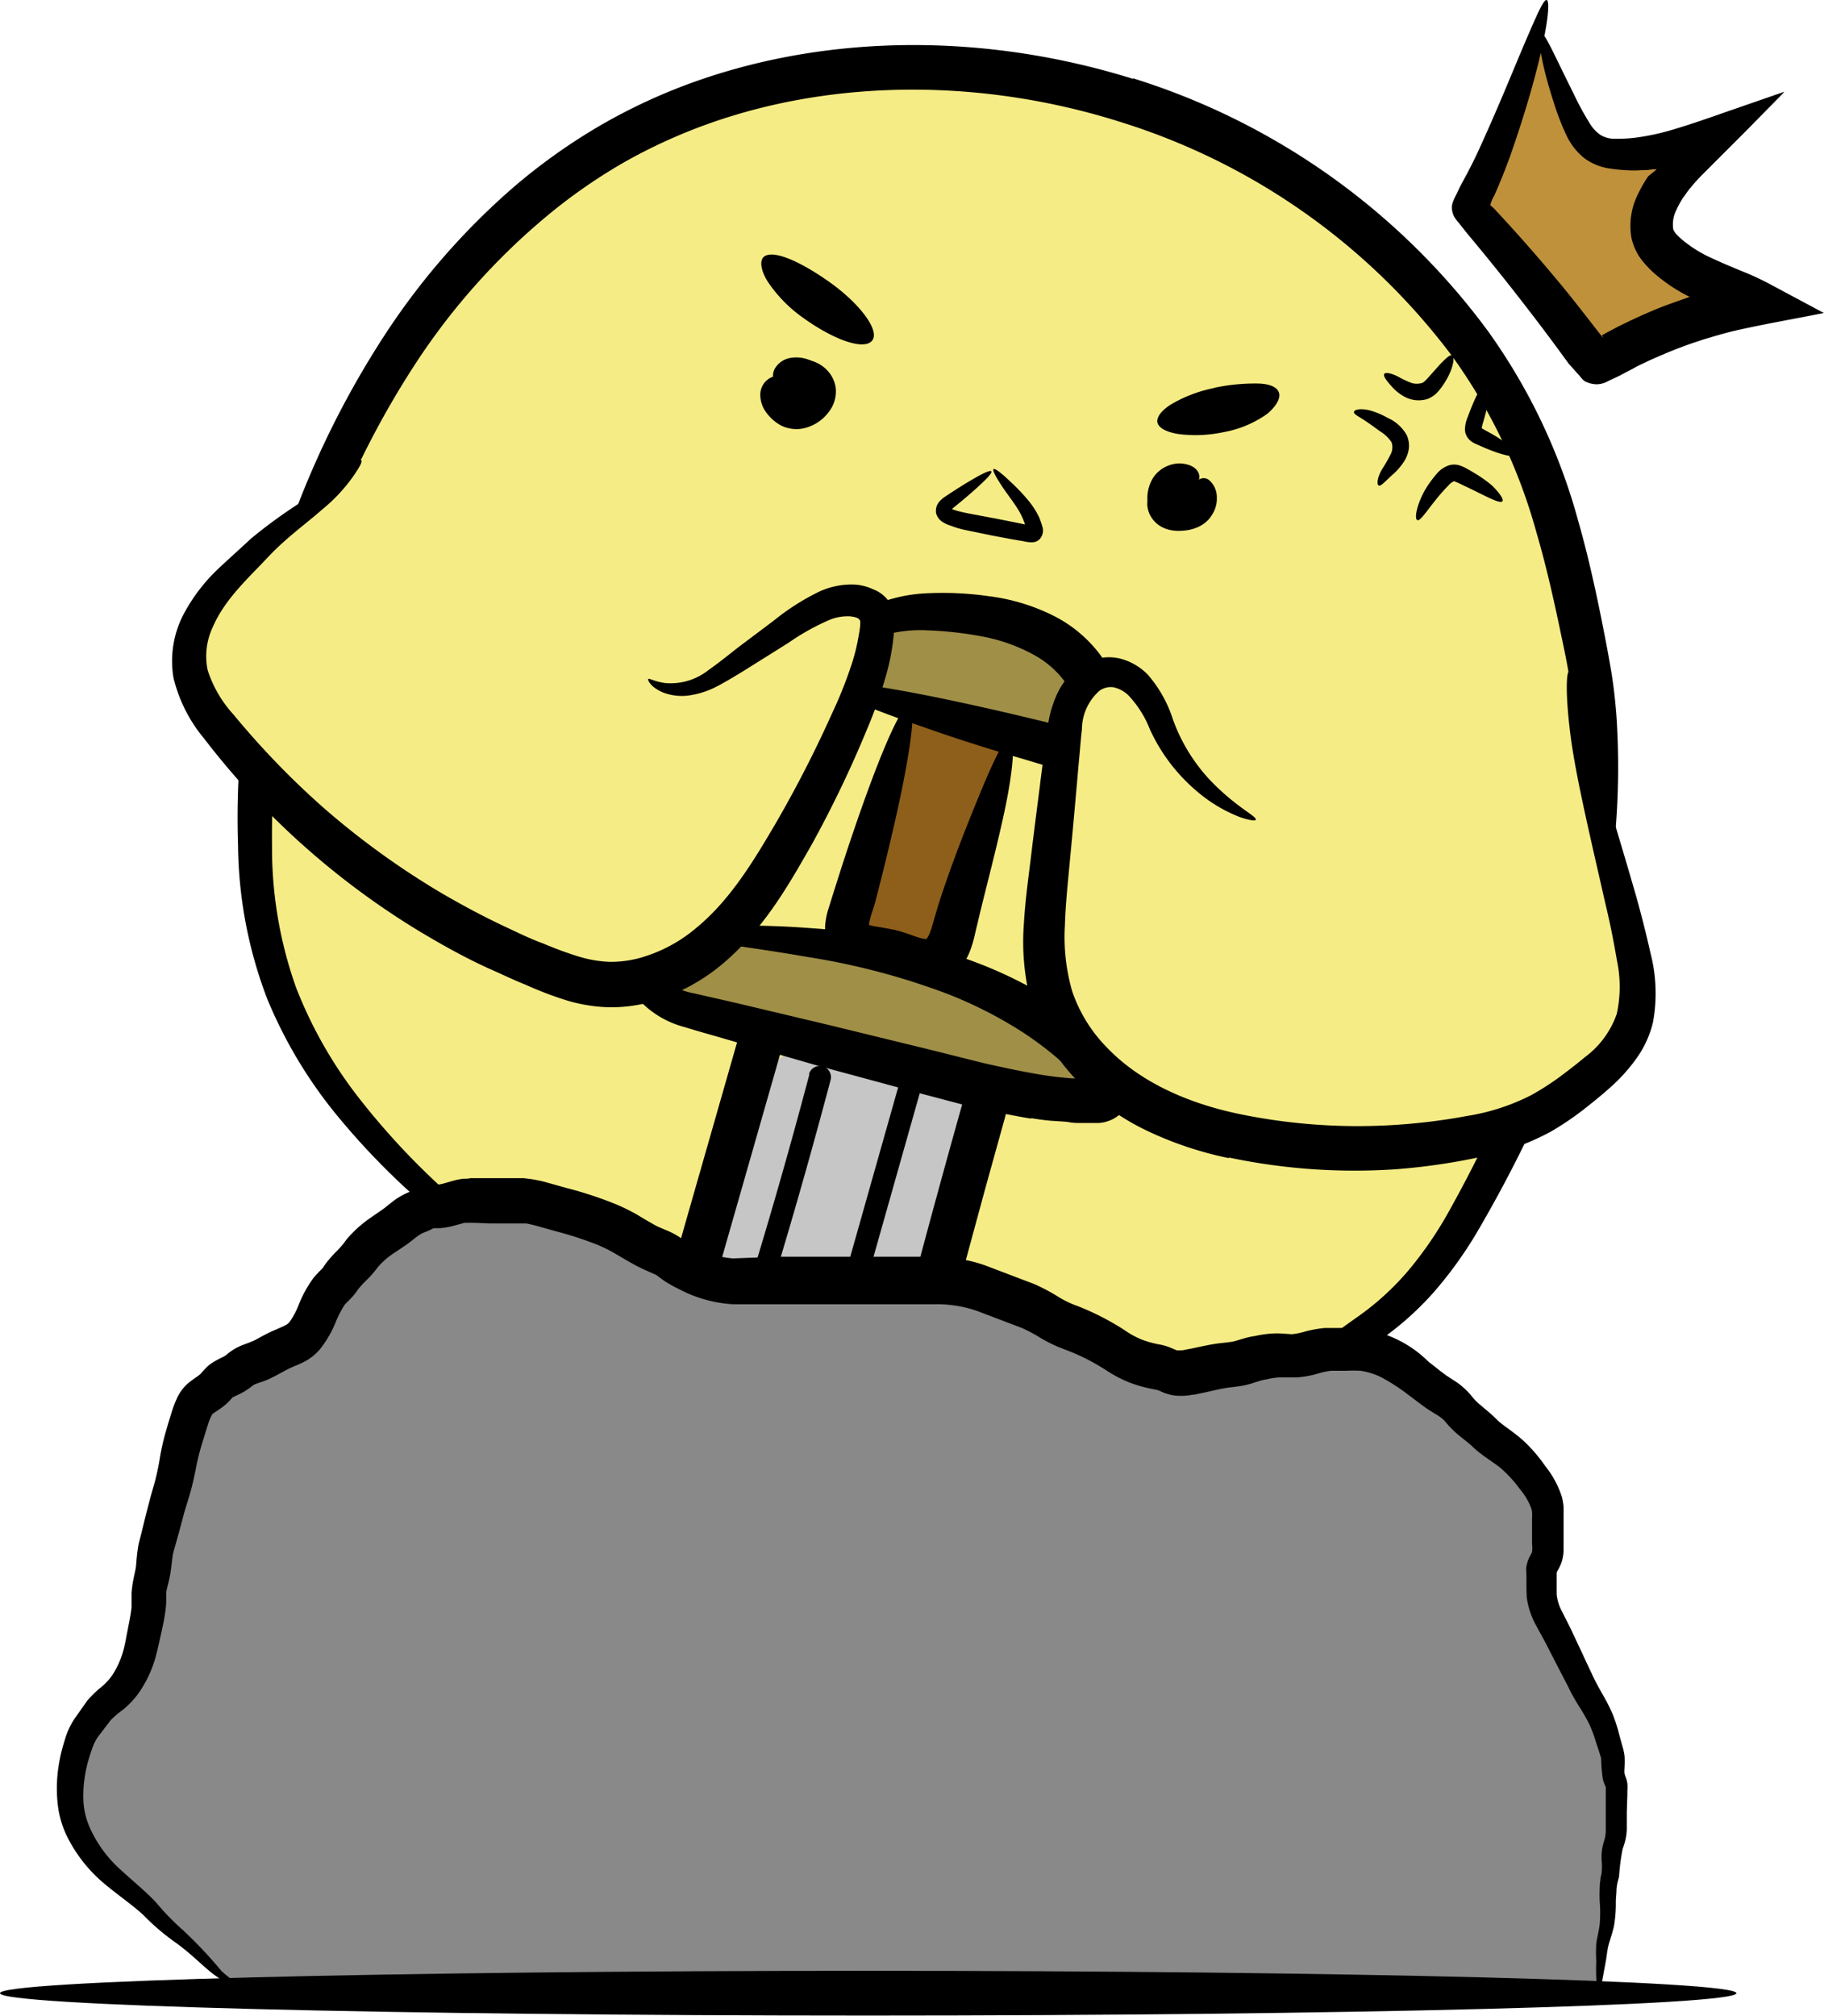 <svg xmlns="http://www.w3.org/2000/svg" viewBox="0 0 163.06 180.12"><defs><style>.cls-1{fill:#f6ec85;}.cls-2{fill:#bf913b;}.cls-3{fill:#c6c6c6;}.cls-4{fill:#8e5f1a;}.cls-5{fill:#a08f47;}.cls-6{fill:#898989;}</style></defs><title>Asset 4</title><g id="Layer_2" data-name="Layer 2"><g id="ChimKen_copy" data-name="ChimKen copy"><path class="cls-1" d="M66.62,124.11c-9.61-4-20.45-10.27-28.17-17.28-6.12-5.56-11.62-12.17-14.05-20.08a43.85,43.85,0,0,1-1.64-13.16,74.75,74.75,0,0,1,2-16.59,81.71,81.71,0,0,1,3.92-12.1c5.23-12.82,13.73-24.71,25.68-31.71,12.81-7.5,28.74-8.74,43.11-5,17.27,4.46,33,16.44,39.73,33a92.68,92.68,0,0,1,4.7,17.39c1.64,8.34,1.09,15.86-.38,24.24-1.24,7.07-4.7,15.27-8,21.65-3.07,6-5.71,10.76-11.23,14.55-3.26,2.24-5.55,4.26-9.37,5.25-15.14,3.92-29.35,4.48-44.51.63" transform="translate(0 -0.13)"/><path d="M100.22,10.51a59.93,59.93,0,0,0-33.75-.84,47.2,47.2,0,0,0-7.57,2.8,45,45,0,0,0-6.84,3.9,47.37,47.37,0,0,0-6,4.85,53.47,53.47,0,0,0-5.16,5.51A77.1,77.1,0,0,0,27.53,51.65a73.86,73.86,0,0,0-3.69,24.69,38.29,38.29,0,0,0,1.71,10.92,36.16,36.16,0,0,0,4.54,9.07A53.71,53.71,0,0,0,36,103.52a73.61,73.61,0,0,0,6.13,5.69,100.94,100.94,0,0,0,11.14,7.89c3.27,2,6,3.52,8.09,4.63-2.15-.94-5-2.26-8.38-4.14a91.69,91.69,0,0,1-11.55-7.5A70.5,70.5,0,0,1,35,104.5a54.36,54.36,0,0,1-6.26-7.24,36.35,36.35,0,0,1-5-9.4,39.82,39.82,0,0,1-2-11.44A75,75,0,0,1,25.19,50.9,78.83,78.83,0,0,1,38.76,25a56.35,56.35,0,0,1,5.37-5.82A50.27,50.27,0,0,1,50.43,14a47.37,47.37,0,0,1,7.24-4.18,49.79,49.79,0,0,1,8-3,63.43,63.43,0,0,1,64.93,20.5,55,55,0,0,1,4.88,7,57.69,57.69,0,0,1,3.57,7.56,95.67,95.67,0,0,1,4,15.38,56.48,56.48,0,0,1,1,15.14c-.15,2.45-.43,4.85-.79,7.2-.18,1.17-.37,2.32-.58,3.47s-.48,2.32-.78,3.44a81.19,81.19,0,0,1-4.62,12.55,119.6,119.6,0,0,1-5.73,11,37.11,37.11,0,0,1-3.47,4.86,27.38,27.38,0,0,1-4.21,3.94l-1.15.81-1.09.75L119.5,122a21.36,21.36,0,0,1-4.68,2.46,47.65,47.65,0,0,1-4.79,1.23c-1.55.33-3.07.63-4.55.88-3,.49-5.77.87-8.42,1a77.05,77.05,0,0,1-23-1.54,89.75,89.75,0,0,0,22.91.43c2.61-.28,5.37-.73,8.28-1.3,1.45-.28,2.94-.63,4.46-1a44,44,0,0,0,4.56-1.29,19.45,19.45,0,0,0,4.26-2.38l2.12-1.53,1.1-.79,1.06-.78a25,25,0,0,0,3.83-3.74,34.19,34.19,0,0,0,3.19-4.64c1.91-3.37,3.75-7,5.44-10.88a79.26,79.26,0,0,0,4.31-12.24c.28-1.07.5-2.16.7-3.26s.38-2.26.54-3.4c.32-2.29.57-4.62.69-7a53.58,53.58,0,0,0-1.13-14.45,94.16,94.16,0,0,0-4-14.91,54.37,54.37,0,0,0-3.4-7.11,52.93,52.93,0,0,0-4.65-6.61A60.09,60.09,0,0,0,100.22,10.51Z" transform="translate(0 -0.13)"/><path d="M101,8.13A63.53,63.53,0,0,0,73.33,5.74a51.8,51.8,0,0,0-24.1,9.76A62,62,0,0,0,33.35,33.66a84.26,84.26,0,0,0-8.56,20.39,74.56,74.56,0,0,0-2.59,19.8A48.86,48.86,0,0,0,23,83a32.82,32.82,0,0,0,2.7,8.19,46.64,46.64,0,0,0,9.08,12.36,70.12,70.12,0,0,0,9.84,8.26,73.9,73.9,0,0,1-9.55-8.54,46.91,46.91,0,0,1-8.66-12.41,32.59,32.59,0,0,1-2.47-8,48.61,48.61,0,0,1-.63-9,74.33,74.33,0,0,1,2.84-19.44,83.45,83.45,0,0,1,8.62-19.9A60.48,60.48,0,0,1,50.34,17,50,50,0,0,1,73.6,7.69a62,62,0,0,1,50,15.8,51,51,0,0,1,13.81,20.92,95.46,95.46,0,0,1,3.07,11.69c.4,2,.81,3.87,1.06,5.77a50,50,0,0,1,.47,5.69,68.47,68.47,0,0,1-.66,11.07c-.25,1.8-.51,3.6-.85,5.31s-.81,3.41-1.31,5.06a105.26,105.26,0,0,1-7.78,18.12,38.49,38.49,0,0,1-4.94,7.48,25,25,0,0,1-3.07,2.94c-1.08.87-2.26,1.66-3.36,2.48a21.79,21.79,0,0,1-6.83,3.77c-2.44.67-4.83,1.26-7.12,1.72a96.56,96.56,0,0,1-12.7,1.81,91.39,91.39,0,0,0,12.77-1.41c2.33-.4,4.72-.93,7.21-1.55a22.14,22.14,0,0,0,7.12-3.7c1.12-.8,2.29-1.54,3.45-2.43a26.76,26.76,0,0,0,3.24-3,39.08,39.08,0,0,0,5.22-7.59,103.63,103.63,0,0,0,8.14-18.22c.54-1.68,1-3.41,1.41-5.18s.66-3.57.93-5.4a68.88,68.88,0,0,0,.79-11.33,51,51,0,0,0-.43-5.88c-.25-2-.65-3.94-1-5.89a94.65,94.65,0,0,0-3-11.94A52.71,52.71,0,0,0,125,22.06,63.24,63.24,0,0,0,101,8.13m.3-1A62.51,62.51,0,0,1,133,29.69a52.86,52.86,0,0,1,8.09,17c.84,2.94,1.49,5.87,2.07,8.74.29,1.45.56,2.85.82,4.34s.42,2.94.53,4.41a68.92,68.92,0,0,1-1,17c-.23,1.33-.46,2.7-.78,4s-.67,2.64-1.07,3.93c-.8,2.56-1.72,5-2.71,7.39a119.14,119.14,0,0,1-6.64,13.28,36.22,36.22,0,0,1-4.16,5.85,27.06,27.06,0,0,1-5.24,4.56c-1.74,1.17-3.43,2.47-5.35,3.53a18.78,18.78,0,0,1-3,1.32c-.51.17-1,.32-1.53.44l-1.45.34a102.68,102.68,0,0,1-10.89,1.92,81.23,81.23,0,0,1-17.7.26,68,68,0,0,1-11-1.92c-2.46-.65-3.71-1.13-3.68-1.25s1.35.07,3.85.46a91.87,91.87,0,0,0,10.93,1.16,86.76,86.76,0,0,0,17.29-.92c3.34-.51,6.88-1.23,10.59-2.18l1.4-.37a13.33,13.33,0,0,0,1.31-.41,15.19,15.19,0,0,0,2.52-1.19c1.65-1,3.28-2.25,5.08-3.52a24.26,24.26,0,0,0,4.61-4.18,33.9,33.9,0,0,0,3.72-5.45,118.47,118.47,0,0,0,6.24-13,61.5,61.5,0,0,0,4.15-14.67,66,66,0,0,0,.77-16.12c-.12-1.37-.31-2.74-.53-4.11s-.54-2.78-.83-4.19c-.6-2.83-1.24-5.65-2.06-8.44A49.2,49.2,0,0,0,129.85,32a58.9,58.9,0,0,0-29.78-21C88,7.2,74.9,7.15,63.64,11.08a48.22,48.22,0,0,0-8,3.64,49,49,0,0,0-7.09,5A59.41,59.41,0,0,0,37.33,32.34a79.5,79.5,0,0,0-7.49,14.38,78.1,78.1,0,0,0-4.3,14.7,73.16,73.16,0,0,0-1.22,14.24,37.08,37.08,0,0,0,2.16,12.75,39.13,39.13,0,0,0,5.91,10.22,65.45,65.45,0,0,0,7.34,7.84,92.83,92.83,0,0,0,13.93,10.28c8.17,5,13.1,7.06,13,7.36-.05.12-1.34-.25-3.7-1.2a94.26,94.26,0,0,1-10.05-4.81,86.72,86.72,0,0,1-14.62-10,65.24,65.24,0,0,1-7.84-7.91,41.06,41.06,0,0,1-6.56-10.8,39.34,39.34,0,0,1-2.61-13.69,74.78,74.78,0,0,1,1-14.9,79.54,79.54,0,0,1,4.29-15.4,81.68,81.68,0,0,1,7.69-15.13A63.08,63.08,0,0,1,46,16.78a52.78,52.78,0,0,1,7.63-5.42,51,51,0,0,1,8.68-4C74.49,3.09,88.36,3.15,101.27,7.17Z" transform="translate(0 -0.13)"/><path class="cls-2" d="M138.27.13c-1.19,4.43-4.47,14.19-6.79,18.15a.77.77,0,0,0-.12.28.73.73,0,0,0,.25.5A168.81,168.81,0,0,1,142.3,32.23a.77.77,0,0,0,.33.29.71.71,0,0,0,.52-.14,42.88,42.88,0,0,1,14-5.18c-1.9-1.07-5.27-2-7.48-3.72a5.37,5.37,0,0,1-1.86-2.19,4.36,4.36,0,0,1,.39-3.23c1.08-2.3,3.05-3.93,5.05-5.93a25.11,25.11,0,0,1-8.12,1.75,5.06,5.06,0,0,1-2.31-.39,5.77,5.77,0,0,1-2.41-3.09,59,59,0,0,1-2.68-7.34" transform="translate(0 -0.13)"/><path d="M154.72,29.28c-.7.16-1.37.35-2,.55l-.49.15-.29.09-.53.18c-.71.24-1.4.49-2.08.77a42.06,42.06,0,0,0-3.9,1.78L145,33l-.34.18c-.13.08-.27.13-.4.2-.54.21-1.08.61-1.58.55a1.48,1.48,0,0,1-.76-.23c-.22-.11-.39-.41-.58-.61l-.56-.65c-.1-.11-.18-.22-.27-.34l-.16-.22c-.81-1.11-1.61-2.19-2.4-3.23-1.58-2.08-3.12-4-4.59-5.83L131,20.08a4.68,4.68,0,0,1-.67-.95,1.21,1.21,0,0,1,.09-1.11L131,17l.36-.65c1.83-3.53,3.12-6.76,4.18-9.25s1.82-4.38,2.35-5.5a48.36,48.36,0,0,1-1.29,5.86,72.54,72.54,0,0,1-3.37,9.81l-.49,1.05c-.05.1-.11.23,0,.33l.29.3.16.15.26.29L134,20l1.18,1.29c1.58,1.76,3.22,3.67,4.88,5.73.84,1,1.68,2.11,2.53,3.22l.28.37c.06.06.11.18.22.16l.95-.54a43,43,0,0,1,4.16-1.95c.72-.3,1.46-.57,2.21-.84l.9-.29.29-.09a8.84,8.84,0,0,1,.87-.2l.1,0h.06l0,0-.18-.09-.38-.17-.38-.17-.19-.09-.37-.2a13.46,13.46,0,0,1-2.86-1.94A7,7,0,0,1,147,22.67a4.39,4.39,0,0,1-.66-2,6.57,6.57,0,0,1,.87-3.46c.12-.24.27-.46.4-.68l.2-.31.1-.14a3.45,3.45,0,0,1,.32-.36c.22-.24.48-.47.76-.72l.42-.37.22-.2c0-.05.21-.17.09-.12a14.5,14.5,0,0,1-1.43.33,12.86,12.86,0,0,1-2.34.19,13,13,0,0,1-1.76-.08,4.83,4.83,0,0,1-1.77-.57,5.29,5.29,0,0,1-2-2.46,32.35,32.35,0,0,1-2.14-7.19c.65,1.26,1.63,3.6,3.28,6.58a4,4,0,0,0,1.64,1.67,5.71,5.71,0,0,0,2.7.2,16,16,0,0,0,1.94-.3,25.69,25.69,0,0,0,2.91-.81c2.14-.7,4.52-1.53,6.91-2.36a3.14,3.14,0,0,1-.52.59l-.66.68L155,12.15l-3.17,3.24a15.56,15.56,0,0,0-1.53,1.78l-.3.42-.16.27c-.1.18-.2.35-.28.53a3.92,3.92,0,0,0-.5,2,1.55,1.55,0,0,0,.27.74,3.94,3.94,0,0,0,.76.8,11,11,0,0,0,2.32,1.51l1.06.5,1.31.55c.9.37,1.77.75,2.52,1.14l2.19,1.12,1.14.6.3.17.17.12.33.25C159.6,28.28,157,28.74,154.72,29.28Z" transform="translate(0 -0.13)"/><path d="M152.11,27.4l-.44.13-.6.19c-.58.19-1.15.4-1.72.61q-1.71.65-3.3,1.41c-.52.26-1.05.52-1.56.79l-.75.41-.41.23a1,1,0,0,1-.39.19c-.16,0-.22-.17-.31-.28l-.73-.94c-2.62-3.42-5.2-6.47-7.64-9.15l-.91-1-.8-.86c-.18-.23-.55-.42-.46-.73l.39-.81c.7-1.49,1.25-2.93,1.73-4.27.95-2.7,1.63-5,2.14-7-.77,1.85-1.7,4.1-2.87,6.68-.59,1.29-1.23,2.67-2,4.05-.19.39-.52.9-.69,1.35s.33.95.64,1.36l1.76,2.12c2.28,2.78,4.72,5.88,7.24,9.32l.5.69.73.9a1.36,1.36,0,0,0,.88.63,1.54,1.54,0,0,0,.53-.05c.17-.06.35-.17.53-.25.35-.17.74-.35,1.06-.53l.73-.38c.49-.26,1-.5,1.5-.74,1-.47,2.07-.91,3.16-1.32.54-.2,1.09-.39,1.66-.57.21-.08.7-.22,1.13-.35s.89-.25,1.35-.37c2-.5,4.29-.92,5.6-1.19l-.08-.19,0-.09-.26-.14-1-.52-1.94-.95c-1.26-.64-3-1.27-4.22-1.88a11.62,11.62,0,0,1-2.41-1.53,3.1,3.1,0,0,1-1.28-1.85,4.19,4.19,0,0,1,.48-2.27,7.94,7.94,0,0,1,.66-1.16A14.82,14.82,0,0,1,151,15.6c.92-1,1.82-1.92,2.63-2.75l1.19-1.21.57-.58.28-.29s.13-.11.1-.12l0,0c-2.45.86-4.83,1.71-6.82,2.26a15.39,15.39,0,0,1-4.55.61,3.41,3.41,0,0,1-1.68-.43,4.12,4.12,0,0,1-1.21-1.14,21.39,21.39,0,0,1-1.51-2.7,18,18,0,0,0,1.19,2.9,4.34,4.34,0,0,0,1.21,1.41,4,4,0,0,0,1.93.7,14.85,14.85,0,0,0,3.91-.11,22.35,22.35,0,0,0,3-.71l.09,0s0,0,0,.06l-.17.15-.33.31-.66.6c-.42.4-.83.79-1.21,1.2a7.52,7.52,0,0,0-.51.64,8.7,8.7,0,0,0-.74,1.22,5.74,5.74,0,0,0-.72,3.24,3.83,3.83,0,0,0,.67,1.76,6.52,6.52,0,0,0,1.17,1.27,13.17,13.17,0,0,0,2.75,1.83l.44.22.37.18.74.32.75.33.36.19.09.05L154,27l-.21,0c-.43.09-1.08.23-1.72.41m-1-.74h0s0,0,0,0a15,15,0,0,1-2.88-1.86,9.54,9.54,0,0,1-1.35-1.35,5,5,0,0,1-1-2.11,6.32,6.32,0,0,1,.63-3.95,11.37,11.37,0,0,1,.82-1.44l.06-.08h0l0,0,.06-.05c.14-.13.46-.36.7-.58-.13,0-.34,0-.66.05s-.09,0-1.16.06A14.46,14.46,0,0,1,144,15.2a4.93,4.93,0,0,1-2.45-1,5.89,5.89,0,0,1-1.43-1.8,22.46,22.46,0,0,1-1.24-3.18c-1.23-3.79-1.45-6.06-1.13-6.15s1.21,2,2.92,5.42a26.5,26.5,0,0,0,1.47,2.7,3.36,3.36,0,0,0,.94,1,2.42,2.42,0,0,0,1.22.34,13.58,13.58,0,0,0,1.85-.09,21,21,0,0,0,3.34-.71c1.43-.42,3.12-1,4.82-1.6l5.2-1.8c-.18.22-.52.55-.79.83l-.85.86-1.76,1.79-4,4c-.34.35-.66.7-.94,1.05a5.24,5.24,0,0,0-.42.54l-.19.27a.94.94,0,0,0-.15.21,7.24,7.24,0,0,0-.54,1,2.83,2.83,0,0,0-.3,1.64c0,.27.37.69,1.08,1.25a11.48,11.48,0,0,0,2.25,1.37c.92.43,1.89.84,2.87,1.24a24.8,24.8,0,0,1,2.66,1.25l4.62,2.47c-2.51.5-5.38,1-7.81,1.55-.88.2-1.7.44-2.5.68-.5.14-.59.18-.8.25l-.58.19c-.75.26-1.5.54-2.22.84s-1.45.61-2.15.95c-.35.16-.7.33-1,.51l-.51.26-.67.36-1,.47a2.26,2.26,0,0,1-1,.31,2.32,2.32,0,0,1-1-.21c-.29-.09-.51-.47-.76-.72l-.73-.82c-.11-.11-.27-.36-.3-.39l-.17-.23-.68-.93q-1.35-1.83-2.69-3.56c-1.77-2.3-3.51-4.45-5.17-6.44-.15-.17-.57-.71-.88-1.1a4.07,4.07,0,0,1-.46-.63,2.07,2.07,0,0,1-.18-.75c0-.51.33-1,.54-1.47s.37-.72.51-1c.55-1,1.05-2,1.5-3,1.82-4,3.14-7.33,4.12-9.6S138,.06,138.27.13c.51.14-.33,5.64-3.34,14.15-.39,1.06-.83,2.17-1.35,3.33a3.67,3.67,0,0,0-.35.82c0,.06.08.1.16.18a2.7,2.7,0,0,1,.37.37c1.8,1.93,3.68,4.05,5.57,6.33,1.7,2,4.62,5.94,3.87,4.79h0l.12-.07.27-.15.56-.3c.37-.2.75-.39,1.13-.57.77-.38,1.55-.73,2.34-1.07s1.62-.64,2.44-.93l1-.35Z" transform="translate(0 -0.13)"/><path d="M72.14,28.19c-2.58-1.84-3.87-4-3.73-4.93,1-.11,3,.7,5.49,2.5s3.92,3.69,3.92,4.68C76.88,30.68,74.71,30,72.14,28.19Z" transform="translate(0 -0.13)"/><path d="M73.6,26.17a14.79,14.79,0,0,0-4.74-2.48,9.65,9.65,0,0,0,3.57,4.1,12,12,0,0,0,4.89,2.28,11.45,11.45,0,0,0-3.72-3.9m.59-.81c2.7,1.93,4.48,4.31,3.78,5.2s-3.33,0-6.13-2a12.46,12.46,0,0,1-3.16-3.19c-.65-1-.8-1.9-.41-2.28C69.07,22.4,71.48,23.44,74.19,25.36Z" transform="translate(0 -0.13)"/><path d="M109.2,38.24c-2.89.55-4.92.18-5.65-.42.35-.9,2.29-2,5.06-2.52s4.65-.53,5.51-.1a3,3,0,0,1-1.4,1.67A10.14,10.14,0,0,1,109.2,38.24Z" transform="translate(0 -0.13)"/><path d="M108.71,35.79a9.85,9.85,0,0,0-4.6,1.9,10.14,10.14,0,0,0,5,.06,7.5,7.5,0,0,0,4.49-2.31,15.26,15.26,0,0,0-4.88.35m-.2-1a17.62,17.62,0,0,1,3.77-.39c1,0,1.74.21,2,.71s-.12,1.25-1,2a9.71,9.71,0,0,1-3.92,1.64,12.08,12.08,0,0,1-4,.17c-1-.16-1.75-.5-1.89-1s.39-1.18,1.34-1.73A12.25,12.25,0,0,1,108.51,34.81Z" transform="translate(0 -0.13)"/><path d="M70.28,33.72a1,1,0,0,0-.83,1.16,1.92,1.92,0,0,0,1,1.21,1.59,1.59,0,0,0,.55.2,1.61,1.61,0,0,0,1.21-.48,1.39,1.39,0,0,0,.59-1.08c0-.51-.54-.84-1-1.09a2.74,2.74,0,0,0-.74-.34,1,1,0,0,0-.8.11,1.48,1.48,0,0,0-.46,1" transform="translate(0 -0.13)"/><path d="M73.42,36.76a3.54,3.54,0,0,1-1.39.86,2.51,2.51,0,0,1-1,.1,2.32,2.32,0,0,1-.89-.29,3.39,3.39,0,0,1-.93-.77,2.49,2.49,0,0,1-.54-1,1.6,1.6,0,0,1,.39-1.6,1.24,1.24,0,0,1,1.1-.34.81.81,0,0,0,.34,1,1.4,1.4,0,0,0,.34.13,3.15,3.15,0,0,0,.44.11c.09-.19-.13.49-.08.37a1.06,1.06,0,0,0-.08-.42c0-.07.13-.13.24-.26l.06-.06v0h0l.1.06a1.29,1.29,0,0,0,.5.19h0l-.13.06a1.51,1.51,0,0,0-.28.2c-.09.07,0,0,0,0a0,0,0,0,0,0,0,1.5,1.5,0,0,0-.35-.41,1.24,1.24,0,0,1-.3-.35l-.1-.23a.18.18,0,0,0-.19-.15,2.57,2.57,0,0,0-.69.28,1,1,0,0,1-.23-.93,1.25,1.25,0,0,1,.6-.75,2,2,0,0,1,1.12-.24,4.16,4.16,0,0,1,1,.24,3.1,3.1,0,0,1,1,.51,2.61,2.61,0,0,1,.61.68,2.29,2.29,0,0,1,.31,1.19A2.74,2.74,0,0,1,73.42,36.76Z" transform="translate(0 -0.13)"/><path d="M71.67,35a3.87,3.87,0,0,1-.52.41s-.14,0-.31-.05a3.54,3.54,0,0,1-.43-.16,1.34,1.34,0,0,1-.61-.51,1,1,0,0,1-.14-.63,1.22,1.22,0,0,0-.61.85,1.75,1.75,0,0,0,.38,1.31,2.85,2.85,0,0,0,.57.58,2,2,0,0,0,2.19.25,3.45,3.45,0,0,0,.88-.61,2.34,2.34,0,0,0,.66-1.08,1.79,1.79,0,0,0-.24-1.46,2.59,2.59,0,0,0-1.44-.94,2.1,2.1,0,0,0-1.4,0,.84.84,0,0,0-.58.81.67.67,0,0,1,.67,0,2.51,2.51,0,0,1,.61.51c.29.25.59.56.56.66h0l0,0h0s0,0-.14,0-.07.09-.19.2m-.7-.71,0,0h0l.11.09a3.28,3.28,0,0,0,.47.32,1,1,0,0,0,.45.15s-.07,0-.32.16a5,5,0,0,0-.41.36l-.1.11h0a.08.08,0,0,0,0,0,1,1,0,0,0-.16-.2,1.75,1.75,0,0,1-.24-.25c0-.08-.06-.08,0-.17l.06-.25v0a.71.71,0,0,0,0-.15,1.31,1.31,0,0,0-.06-.29s-.06-.08,0,0l0,.06.14.1s0,0,0,0a.49.49,0,0,0-.2,0,1.61,1.61,0,0,1-.84.17.86.86,0,0,1-.64-.65,1.27,1.27,0,0,1,.14-.94,2,2,0,0,1,1.34-.93,3.13,3.13,0,0,1,1.58.12l.53.19a3.1,3.1,0,0,1,1.4,1,2.74,2.74,0,0,1,.59,1.47,3,3,0,0,1-.33,1.58,3.92,3.92,0,0,1-.69.91,3.83,3.83,0,0,1-1.79,1,3,3,0,0,1-1.42,0,2.82,2.82,0,0,1-1-.44,4,4,0,0,1-1.08-1.09,2.63,2.63,0,0,1-.44-1.35,1.72,1.72,0,0,1,1-1.67,1.47,1.47,0,0,1,1.21.12c.14.07.12.13.15.27a.6.6,0,0,0,.33.42c.22.11.31,0,.63.07h0s0-.09-.05.15a2.85,2.85,0,0,0-.2.59c0,.07,0,.11,0,.08v-.05a1,1,0,0,0,0-.25A2.25,2.25,0,0,0,71,34.6l-.11-.22h0Z" transform="translate(0 -0.13)"/><path d="M129.81,31.89c.19.08.18.59-.1,1.33a6,6,0,0,1-.64,1.22,5.22,5.22,0,0,1-.51.68,2.38,2.38,0,0,1-.94.66,2.64,2.64,0,0,1-2.08-.21,4.16,4.16,0,0,1-1.13-.91c-.5-.56-.75-.91-.67-1.1s.64-.1,1.31.26a8.27,8.27,0,0,0,1,.48,1.57,1.57,0,0,0,1,.07c.22,0,.55-.42.87-.77l.82-.92C129.27,32.14,129.62,31.8,129.81,31.89Z" transform="translate(0 -0.13)"/><path d="M135.55,40.78c-.09.19-.62.13-1.42-.11-.39-.12-.85-.29-1.35-.5l-.78-.34a2,2,0,0,1-.57-.34,1.34,1.34,0,0,1-.45-.78,1.37,1.37,0,0,1,0-.45,2.88,2.88,0,0,1,.05-.33,4.42,4.42,0,0,1,.15-.47l.31-.8c.21-.51.41-1,.6-1.33.39-.74.72-1.16.92-1.09s.21.62.09,1.43c-.06.41-.16.88-.29,1.4l-.22.81a1.83,1.83,0,0,0-.12.52h0s.06.05.2.12l.74.41a13.48,13.48,0,0,1,1.21.79C135.28,40.2,135.65,40.59,135.55,40.78Z" transform="translate(0 -0.13)"/><path d="M123.27,43.52c-.21-.05-.17-.73.32-1.52a12.38,12.38,0,0,0,.7-1.22,1.37,1.37,0,0,0,.11-1.13,3.28,3.28,0,0,0-1.06-1c-.46-.33-.84-.62-1.18-.84-.65-.45-1.13-.64-1.12-.86s.62-.38,1.55-.11a7.36,7.36,0,0,1,1.48.64A3.61,3.61,0,0,1,125.75,39a2.25,2.25,0,0,1,.17,1.38,2.85,2.85,0,0,1-.41,1,5.57,5.57,0,0,1-1.09,1.23C123.78,43.2,123.47,43.57,123.27,43.52Z" transform="translate(0 -0.13)"/><path d="M134.31,44.92c-.13.17-.7-.06-1.54-.47l-1.47-.72-.86-.41-.39-.17a.23.23,0,0,0-.11,0,1.49,1.49,0,0,0-.48.39c-.23.23-.44.46-.63.68-.39.45-.72.88-1,1.24-.56.73-.92,1.22-1.12,1.15s-.17-.71.19-1.66a7.79,7.79,0,0,1,.83-1.57c.19-.27.4-.55.64-.83a2.45,2.45,0,0,1,1.2-.85,1.61,1.61,0,0,1,1,.05,3.8,3.8,0,0,1,.56.26c.32.17.61.35.89.52a11.73,11.73,0,0,1,1.38,1C134.1,44.23,134.44,44.76,134.31,44.92Z" transform="translate(0 -0.13)"/><path d="M88.82,42.05c.12-.1.71.35,1.62,1.23A16.37,16.37,0,0,1,92,44.94a6.88,6.88,0,0,1,.8,1.23,2.05,2.05,0,0,1,.18.41,4.8,4.8,0,0,1,.21.64,1.13,1.13,0,0,1-.28,1.12,1,1,0,0,1-.58.25,2.89,2.89,0,0,1-.8-.09l-1-.17L88.76,48l-2.52-.52A8,8,0,0,1,85,47.11L84.69,47a3.35,3.35,0,0,1-.45-.24,1.33,1.33,0,0,1-.56-.79,1.28,1.28,0,0,1,.28-1,2.74,2.74,0,0,1,.4-.37l.26-.18.94-.61c.58-.37,1.11-.69,1.55-.94.88-.51,1.43-.74,1.51-.62s-.3.57-1.05,1.25c-.37.35-.83.75-1.36,1.2l-.86.71-.21.17s0,0,0,0,0,.06,0,.08a.07.07,0,0,0,0,0l.06,0,.24.08c.33.1.69.18,1.08.26l2.51.47,1.81.36.78.16a.09.09,0,0,0,0,0s0,0,0,0,0,0,0-.05a2.51,2.51,0,0,0-.1-.26A6.71,6.71,0,0,0,91,45.63c-.43-.68-.9-1.28-1.25-1.79C89.06,42.82,88.7,42.16,88.82,42.05Z" transform="translate(0 -0.13)"/><path d="M104,46.72a2,2,0,0,1-.71-.69,2.2,2.2,0,0,1-.25-.7,5.08,5.08,0,0,1,0-.59,3.13,3.13,0,0,1,.26-1.36,2.44,2.44,0,0,1,.92-1,2.53,2.53,0,0,1,.92-.32,1.73,1.73,0,0,1,1.9.78c-.26.35-.8.71-1.11,1.14a1.19,1.19,0,0,0-.15.3s0,.1,0,.06h0l.13,0,0,0s0,.08,0,.17l0,.15v.08h0l-.41.07a1.76,1.76,0,0,0-.61.18c-.07,0,0,.05,0-.1a3.29,3.29,0,0,0,.26-.75l0-.16h.07l.26.05.28.06s0,0,.08.08a1.4,1.4,0,0,0,.13.18l-.13-.17h0a.17.17,0,0,0,.11,0l.15-.09a2.73,2.73,0,0,0,.9-1.12,1,1,0,0,1,.74.44,2,2,0,0,1,.31,1.41,2.75,2.75,0,0,1-.09.45,4.6,4.6,0,0,1-.28.53l-.18.27-.27.25a2.78,2.78,0,0,1-.59.35,3.06,3.06,0,0,1-1.27.27,3.63,3.63,0,0,1-.58,0A2.31,2.31,0,0,1,104,46.72Z" transform="translate(0 -0.13)"/><path d="M105,44.94c-.14.23-.13.09.15,0a2.28,2.28,0,0,1,.33-.08v0l0-.13-.06-.42a.57.57,0,0,1,.06-.48,4.07,4.07,0,0,1,1.08-1,1.95,1.95,0,0,0-3,1.29,3.09,3.09,0,0,0-.06.83,2.06,2.06,0,0,0,.08.53,1.46,1.46,0,0,0,.67.84,2.37,2.37,0,0,0,1.05.24,3.1,3.1,0,0,0,.85-.08,2.43,2.43,0,0,0,.81-.35,1.88,1.88,0,0,0,.34-.3,1.8,1.8,0,0,0,.21-.35,1.59,1.59,0,0,0-.19-1.94,2.18,2.18,0,0,1-.92,1.06.3.3,0,0,1-.22.06h-.3a3.35,3.35,0,0,1-.4-.05l-.25,0h-.06l0,.08,0,.14a1.29,1.29,0,0,1-.09.2m0,0a3.56,3.56,0,0,0,.29-.87l.09-.47c0-.11,0,0,0-.05h.06l.2,0c.11,0,0,0,.19.39l.14.25.07.1s.08.1,0,0a2,2,0,0,0-.4-.36c-.06,0,0,0,0,0s.19,0,.29,0a1.5,1.5,0,0,0,.59-.42,4,4,0,0,1,.56-.6.77.77,0,0,1,.89,0,2,2,0,0,1,.73,1.55,2.67,2.67,0,0,1-.22,1.2,3.92,3.92,0,0,1-.46.74,3,3,0,0,1-.75.61,3.71,3.71,0,0,1-1.63.45,4.16,4.16,0,0,1-.72,0,3,3,0,0,1-1.16-.34,2.5,2.5,0,0,1-1-1,2.43,2.43,0,0,1-.27-.87,1.84,1.84,0,0,1,0-.35v-.33a3.48,3.48,0,0,1,.5-1.81,2.83,2.83,0,0,1,1.29-1.08,2.92,2.92,0,0,1,1.13-.23c1.35.07,1.79.79,1.72,1.3s-.68,1-1,1.43a.83.83,0,0,0-.13.32s.08.14-.11-.07a1.57,1.57,0,0,0-.19-.18l0,0a2.39,2.39,0,0,0,.29.07l.21,0,.19,0s0,0,0,0l0,.12,0,.1v0l-.2,0-.39.06c-.39.06-.55.1-.68.13L105,45C104.87,45.08,104.9,45.1,105,44.94Z" transform="translate(0 -0.13)"/></g><g id="Sword_and_Hands_copy" data-name="Sword and Hands copy"><path class="cls-3" d="M71.78,99.42c-3,12-9,23.13-12,35.15a30.92,30.92,0,0,0-1.1,7.21,5.28,5.28,0,0,0,.42,2.4c.79,1.56,2.72,2.1,4.43,2.43,2.47.49,5.37.76,7.19-1a7.73,7.73,0,0,0,1.68-2.9c5.1-13,6.18-27.29,10.52-40.58.17-.53.33-1.18,0-1.59a1.6,1.6,0,0,0-.86-.4,57.05,57.05,0,0,0-9.1-1.33" transform="translate(0 -0.13)"/><path class="cls-3" d="M67,98.09c-3.37,12.84-10.19,24.74-12.62,37.83-1,5.32-1.4,11.31,4.08,14.25,3.84,2.07,9.91,2.67,13.8.49,4.57-2.56,6-8.87,7.31-13.49,1.89-6.43,3.11-13,4.53-19.56.77-3.57,1.59-7.13,2.59-10.65.65-2.27,1.74-4.57,1.24-7-1.24-6-10.27-5.77-15-6.15-6.41-.53-6.38,9.48,0,10,2.23.18,5.37.09,7.43,1l-2.29-3q.23-2.49-.51.67c-.27.87-.52,1.75-.76,2.63-.57,2-1.07,4.12-1.55,6.19-.82,3.57-1.54,7.15-2.3,10.73-.9,4.16-1.82,8.32-3,12.4-.52,1.73-1,3.5-1.69,5.19-1,2.45-.51,2-2.75,2.18s-2-.06-1.7-1.93A53.81,53.81,0,0,1,65,134.19c1-3.7,2.31-7.32,3.66-10.9,2.81-7.47,5.89-14.81,7.91-22.54,1.63-6.23-8-8.89-9.64-2.66Z" transform="translate(0 -0.13)"/><path class="cls-4" d="M81.27,63.13c-1.66,5.54-3.7,13.09-5.36,18.63-.24.79-.43,1.77.16,2.35.86.86,2,.8,3.2,1s2.52,1,3.86.91,1.84-1.55,2.15-2.77c1.31-5.23,3.68-11.91,5-17.14" transform="translate(0 -0.13)"/><path d="M79.11,86.63a18.7,18.7,0,0,1-2.54-.5,4.12,4.12,0,0,1-1.65-1.08,2.82,2.82,0,0,1-.7-1.76,4.48,4.48,0,0,1,.06-1,6.75,6.75,0,0,1,.16-.7c.11-.36.23-.72.33-1.08l.64-2c.83-2.6,1.61-4.91,2.33-6.9a47.36,47.36,0,0,1,3.32-7.77,47,47,0,0,1-1.33,8.37c-.45,2.07-1,4.45-1.69,7.09l-.53,2a8.46,8.46,0,0,0-.35,1.54.48.48,0,0,0,.4.42c.42.15,1.18.18,2.16.37s1.77.58,2.38.74a4.16,4.16,0,0,0,.74.14.5.5,0,0,0,.29-.07c.1-.06.12-.08.27-.3a4.05,4.05,0,0,0,.33-.72c.18-.51.38-1.29.58-1.93.8-2.65,1.65-5,2.4-6.93a61.66,61.66,0,0,1,3.37-7.74,38,38,0,0,1-1.38,8.36c-.51,2-1.09,4.4-1.74,7-.17.67-.27,1.26-.52,2.11a7,7,0,0,1-.53,1.27A4.15,4.15,0,0,1,84.71,87a3.16,3.16,0,0,1-1.86.53,6.2,6.2,0,0,1-1.54-.22C80.4,87.06,79.69,86.74,79.11,86.63Z" transform="translate(0 -0.13)"/><path d="M79.62,84.18c-.72-.14-1.34-.18-1.84-.29a1.65,1.65,0,0,1-1-.45,1,1,0,0,1-.14-.89c.09-.44.27-1,.4-1.56.57-2.15,1.07-4.15,1.5-6,.86-3.64,1.45-6.58,1.75-8.64-.84,1.9-1.9,4.7-3.11,8.23-.6,1.77-1.24,3.73-1.9,5.85-.16.54-.34,1-.51,1.7a2.91,2.91,0,0,0,.37,2.44,3.81,3.81,0,0,0,2.17,1.24c.7.15,1.33.19,1.85.3,1,.18,2.16.91,3.83.89a2.75,2.75,0,0,0,2.18-1.22A6,6,0,0,0,86,84c.52-2.22,1-4.14,1.47-6,.91-3.62,1.57-6.55,1.87-8.61-.83,1.91-2,4.67-3.23,8.2-.63,1.74-1.29,3.77-1.88,5.85a4.14,4.14,0,0,1-.59,1.23.92.92,0,0,1-.77.4,4.71,4.71,0,0,1-1.4-.3,17.2,17.2,0,0,0-1.89-.59m.21-1c1.17.26,2,.65,2.54.79a4.29,4.29,0,0,0,.48.08s0,0,0,0a2,2,0,0,0,.25-.41,5.94,5.94,0,0,0,.3-.85c.22-.78.45-1.55.68-2.29C85,77.59,86,75,86.86,72.87c1.72-4.27,2.88-6.86,3.41-6.74s.33,3.06-.71,7.58c-.5,2.25-1.19,4.91-1.91,7.82-.17.73-.35,1.47-.53,2.23a9.33,9.33,0,0,1-.44,1.44,5.48,5.48,0,0,1-1.05,1.67A3.61,3.61,0,0,1,83.48,88a5.54,5.54,0,0,1-2-.14c-1.09-.27-1.87-.63-2.42-.73-.29-.06-.7-.11-1.18-.18a7,7,0,0,1-1.78-.48,4.19,4.19,0,0,1-1.88-1.59,3.81,3.81,0,0,1-.42-2.37,6.63,6.63,0,0,1,.19-.94l.2-.65.36-1.15.71-2.23c.94-2.89,1.84-5.49,2.65-7.65,1.62-4.32,2.89-6.91,3.41-6.75s.22,3-.7,7.57c-.47,2.26-1.09,4.94-1.83,7.89-.19.74-.38,1.5-.58,2.27L77.85,82l-.14.52c0,.13-.06.32,0,.27a0,0,0,0,0,0,0,4.55,4.55,0,0,0,.71.15C78.79,83,79.25,83.08,79.83,83.2Z" transform="translate(0 -0.13)"/><path class="cls-5" d="M74.35,61.42l20.91,5.66a3.14,3.14,0,0,0,1.84.11,2.6,2.6,0,0,0,1.36-2.61A9,9,0,0,0,94,57.33a18.79,18.79,0,0,0-8.45-2.42,14.69,14.69,0,0,0-7.78,1c-2.38,1.17-4.24,3.72-3.88,6.35" transform="translate(0 -0.13)"/><path d="M99,60.58a9,9,0,0,1,1,3.24,6.6,6.6,0,0,1-.06,1.76,5.39,5.39,0,0,1-.26.93,3.94,3.94,0,0,1-.56,1,3.11,3.11,0,0,1-1.87,1.16,3.45,3.45,0,0,1-1.11,0,6.64,6.64,0,0,1-.85-.17l-2.41-.71c-3.1-.92-5.86-1.78-8.24-2.57a64.19,64.19,0,0,1-9.33-3.6,67.19,67.19,0,0,1,9.87,1.59c2.45.52,5.27,1.16,8.41,1.93l2.39.59a2.78,2.78,0,0,0,.4.07h.18a.51.51,0,0,0,.29-.21,1.19,1.19,0,0,0,.08-.16,2.84,2.84,0,0,0,.09-.39,4.39,4.39,0,0,0,0-1,6.37,6.37,0,0,0-.66-2.18c-1.47-2.93-4.53-4.46-7.44-5.15a31.44,31.44,0,0,0-4.31-.71,18.42,18.42,0,0,0-3.78,0,9.74,9.74,0,0,0-3,.81,7.51,7.51,0,0,0-2.09,1.49,7.15,7.15,0,0,0-1.78,3,5.08,5.08,0,0,1,.9-3.68,7.58,7.58,0,0,1,2.15-2.21A10.34,10.34,0,0,1,80.4,54a17.83,17.83,0,0,1,4.27-.38,27.43,27.43,0,0,1,4.77.48A16,16,0,0,1,94.64,56,11.22,11.22,0,0,1,99,60.58Z" transform="translate(0 -0.13)"/><path d="M96.74,61.7a7,7,0,0,1,.63,1.82,5,5,0,0,1,0,1.75,1.89,1.89,0,0,1-.1.36,1,1,0,0,1-.11.25.9.9,0,0,1-.38.37c-.34.16-.62.1-1.3-.06C93,65.55,90.6,65,88.44,64.5c-4.32-1-7.8-1.66-10.23-2,2.29.91,5.64,2.07,9.86,3.4,2.11.66,4.44,1.37,7,2.1a5.47,5.47,0,0,0,1.17.25A2.79,2.79,0,0,0,97.66,68a2.74,2.74,0,0,0,1.12-1,4.42,4.42,0,0,0,.36-.68,5.31,5.31,0,0,0,.19-.65,6.67,6.67,0,0,0,0-2.52,8.75,8.75,0,0,0-.79-2.36,11.69,11.69,0,0,0-7-5.65,24.25,24.25,0,0,0-7.43-1,13.46,13.46,0,0,0-6,1.2,7.24,7.24,0,0,0-3.26,3.14A8,8,0,0,1,78.43,56a14.12,14.12,0,0,1,5.66-.52A26.9,26.9,0,0,1,91,56.89a12.37,12.37,0,0,1,3.3,1.81,9.28,9.28,0,0,1,2.48,3m-.89.45a8.48,8.48,0,0,0-3.37-3.45A15.49,15.49,0,0,0,87.78,57,32.44,32.44,0,0,0,83,56.46a12.42,12.42,0,0,0-3.9.4,7,7,0,0,0-4.23,3.3c-.65,1.18-.68,2.05-1,2.09s-.81-.83-.5-2.59a6.76,6.76,0,0,1,1.35-2.86,8.42,8.42,0,0,1,3.36-2.58A13.72,13.72,0,0,1,83,53.14a28.93,28.93,0,0,1,5.43.27,17.77,17.77,0,0,1,6,1.87,11.91,11.91,0,0,1,5,5.08,9.21,9.21,0,0,1,1,3.72l0,.49c0,.19,0,.37,0,.55a6.37,6.37,0,0,1-.21,1.11,3.54,3.54,0,0,1-.2.57,4.55,4.55,0,0,1-.34.66,4,4,0,0,1-1,1.07,3.72,3.72,0,0,1-2.7.67,10.67,10.67,0,0,1-1.72-.41L91.63,68c-3.45-1-6.55-2-9.13-2.92-5.17-1.77-8.3-3.13-8.15-3.67s3.53-.13,8.89.94c2.68.54,5.85,1.24,9.36,2.09l2.69.65a7.76,7.76,0,0,0,1.06.24s0,0,0,0h0s0,0,0,0a.47.47,0,0,0,0-.14,1.79,1.79,0,0,0,.06-.37v-.2l0-.27A5.68,5.68,0,0,0,95.85,62.15Z" transform="translate(0 -0.13)"/><path class="cls-5" d="M60.64,83.39c6.72.4,13.48.82,20,2.47s12.88,4.63,17.52,9.51a3.66,3.66,0,0,1,.94,1.37,1.38,1.38,0,0,1-.38,1.52,2,2,0,0,1-1.24.28A47.84,47.84,0,0,1,87.09,97C78.75,95,70.48,92.79,62.21,90.55A8.6,8.6,0,0,1,58.68,89a3,3,0,0,1-.89-3.49c.63-1.1,2-1.43,3.28-1.64a26.59,26.59,0,0,1,7.21-.57" transform="translate(0 -0.13)"/><path d="M92.75,96.6c.73.12,1.45.22,2.16.29L96,97l.64,0c.17,0,.38,0,.5-.1a.41.41,0,0,0,0-.47,1.37,1.37,0,0,0-.15-.21l-.09-.1-.28-.29c-.43-.44-.89-.85-1.33-1.26a31.89,31.89,0,0,0-2.82-2.19,36.66,36.66,0,0,0-5.86-3.24,54.37,54.37,0,0,0-11-3.39c-3.3-.69-6.14-1.09-8.41-1.44s-4-.61-5.06-.85c1.1-.1,2.83-.17,5.14-.14a74.15,74.15,0,0,1,8.64.58,48.57,48.57,0,0,1,11.64,2.89A35.53,35.53,0,0,1,94,90.09a31.91,31.91,0,0,1,3.15,2.33c.5.44,1,.88,1.5,1.37l.41.41c.19.18.39.4.57.61a4.79,4.79,0,0,1,.83,1.37,3,3,0,0,1-.33,2.75A3.19,3.19,0,0,1,97.27,100c-.3,0-.62,0-.94,0l-.57,0c-.39,0-.77,0-1.16-.09-.77-.08-1.55-.18-2.33-.31a91.53,91.53,0,0,1-9.11-2.09L75,95.26c-5.19-1.42-9.8-2.71-13.82-3.92a8.16,8.16,0,0,1-3-1.55,4.21,4.21,0,0,1-1.46-3,3,3,0,0,1,.45-1.64,3.16,3.16,0,0,1,1.13-1.06,6.44,6.44,0,0,1,2.35-.67,23.81,23.81,0,0,1,6.13-.16c-1.24.18-3.23.58-5.92,1.26a5.82,5.82,0,0,0-1.83.74,1.52,1.52,0,0,0-.68,1.45,2.54,2.54,0,0,0,1,1.68,6.59,6.59,0,0,0,2.38,1c4,.92,8.72,2,13.91,3.26l8.19,2C86.7,95.34,89.7,96.1,92.75,96.6Z" transform="translate(0 -0.13)"/><path d="M92.35,99.07c.81.13,1.62.24,2.42.31a21.29,21.29,0,0,0,2.65.13,2.3,2.3,0,0,0,2.51-3.29,5.34,5.34,0,0,0-1.27-1.71c-.42-.41-.74-.74-1.14-1.09a25.32,25.32,0,0,0-2.31-1.88,32,32,0,0,0-4.79-2.92,41.09,41.09,0,0,0-9.24-3.26,66.07,66.07,0,0,0-13.92-1.52,102.31,102.31,0,0,1,13.61,2.71,44.65,44.65,0,0,1,8.78,3.55A33,33,0,0,1,94.12,93a27.25,27.25,0,0,1,2.13,1.81c.34.31.7.69,1,1a3.18,3.18,0,0,1,.5.61.87.87,0,0,1,0,.86c-.19.3-.61.28-1,.27s-1.12-.06-1.84-.13-1.52-.18-2.29-.31c-2.4-.41-4.75-.92-7-1.51L79.07,94c-4.23-1-8.16-2-11.73-2.81L62.24,90c-1.57-.36-3-.81-3.81-1.86a2.69,2.69,0,0,1-.6-1.72,2,2,0,0,1,.77-1.48,8,8,0,0,1,3.08-1.15,7.57,7.57,0,0,0-3.32.82,2.48,2.48,0,0,0-1.13,1.76,3.43,3.43,0,0,0,.55,2.22c.9,1.42,2.61,2,4.17,2.49l5,1.45c3.54,1,7.44,2.09,11.67,3.23l6.57,1.75q3.38.93,7.14,1.58m-.16,1c-1.78-.29-3.49-.67-5.14-1l-4.82-1.27-9.1-2.46L64.93,93c-1.29-.38-2.51-.71-3.73-1.09a8.48,8.48,0,0,1-3.73-2.08,4.87,4.87,0,0,1-1.11-2,3.79,3.79,0,0,1,.08-2.35,3.58,3.58,0,0,1,1.43-1.72,5.48,5.48,0,0,1,1.63-.65,19.86,19.86,0,0,1,2.62-.34c.78-.07,1.5-.12,2.15-.13,2.63-.07,4.06.45,4,.7s-1.42.32-3.83.84c-.61.13-1.28.29-2,.47s-1.6.35-2.31.61-1.22.66-1.27,1a1.78,1.78,0,0,0,.65,1.56,6.16,6.16,0,0,0,2.55,1.08l3.73.85L74,91.7l9.1,2.22,4.8,1.2c1.63.37,3.26.72,4.89,1,.68.12,1.35.21,2,.28l1,.09c.31,0,.79,0,.64,0s0,0,0,0h0s0,0-.06-.07l-.35-.36c-.48-.47-1-.93-1.48-1.36a30.52,30.52,0,0,0-3.16-2.36,38,38,0,0,0-6.69-3.4,62.93,62.93,0,0,0-12.4-3.28c-3.62-.63-6.58-1-8.61-1.37s-3.14-.65-3.12-.9,1.14-.42,3.21-.51a79.61,79.61,0,0,1,8.85.2A54.91,54.91,0,0,1,86,85.68a38.9,38.9,0,0,1,7.5,3.47,32.24,32.24,0,0,1,3.64,2.58c.6.48,1.17,1,1.73,1.53l.42.42c.17.16.47.46.7.72a5,5,0,0,1,1,1.74,3.42,3.42,0,0,1-.59,3.27,3,3,0,0,1-1.4.92,2.77,2.77,0,0,1-.94.15c-.34,0-.67,0-1,0-.85,0-1.08,0-1.48-.07s-.75-.06-1.12-.1C93.67,100.28,92.93,100.17,92.19,100.05Z" transform="translate(0 -0.13)"/><path d="M66.15,92.37l-15,52.42c-.71,2.48,3.15,3.54,3.86,1.06L70,93.43c.71-2.48-3.15-3.54-3.86-1.06Z" transform="translate(0 -0.13)"/><path d="M86,98.87q-7.23,25.71-13.24,51.75c-.58,2.51,3.28,3.58,3.86,1.07q6-26,13.24-51.76c.7-2.48-3.16-3.54-3.86-1.06Z" transform="translate(0 -0.13)"/><path d="M72.36,96.12Q68.6,110.34,64,124.32c-.4,1.23,1.53,1.75,1.93.53q4.56-14,8.32-28.2a1,1,0,0,0-1.93-.53Z" transform="translate(0 -0.13)"/><path d="M80.31,97.23l-8.22,29.06a1,1,0,0,0,1.93.53l8.22-29.06a1,1,0,0,0-1.93-.53Z" transform="translate(0 -0.13)"/><path class="cls-1" d="M32.27,41.13c-2.17,3.34-6.11,5.07-9,7.86a38.4,38.4,0,0,0-4.47,4.73A8.79,8.79,0,0,0,17,59.8a11.64,11.64,0,0,0,2.88,5.6,69.72,69.72,0,0,0,29,21.29,18.41,18.41,0,0,0,5,1.36,13.7,13.7,0,0,0,9.83-3.57A32.13,32.13,0,0,0,70.14,76a102.24,102.24,0,0,0,6-11.88,24.82,24.82,0,0,0,2.33-8.48,1.87,1.87,0,0,0-.11-.85,1.55,1.55,0,0,0-.77-.72c-2.16-1.08-4.68.34-6.67,1.71l-5.52,3.8a12,12,0,0,1-3.59,1.91A4,4,0,0,1,58,60.76" transform="translate(0 -0.13)"/><path d="M50.76,89a34,34,0,0,1-3.28-1.19c-1-.42-2.06-.87-3.07-1.33-2-1-3.93-1.93-5.74-3a69.12,69.12,0,0,1-9.88-7,68.23,68.23,0,0,1-7.71-7.68c-.56-.64-1.09-1.3-1.6-2s-1-1.28-1.49-2a11,11,0,0,1-2-4.56,8.39,8.39,0,0,1,.71-4.65A13.11,13.11,0,0,1,19,52.22a32.63,32.63,0,0,1,2.56-2.48c.83-.72,1.58-1.44,2.39-2.06,1.59-1.22,3.05-2.08,4.23-2.86a28.44,28.44,0,0,0,2.78-2,16.62,16.62,0,0,1-2.43,2.48c-1.08.95-2.45,2-3.85,3.26-.69.63-1.38,1.42-2.16,2.21S21,52.36,20.22,53.28a11.48,11.48,0,0,0-1.8,3.07A6.47,6.47,0,0,0,18,59.93c.47,2.43,2.73,4.75,4.9,7.21a68.69,68.69,0,0,0,7.62,7.19,70.67,70.67,0,0,0,9.58,6.57c1.76,1,3.61,1.94,5.53,2.84,1,.43,1.94.86,3,1.26a27.66,27.66,0,0,0,3,1.09c4.13,1.39,8.37-.32,11.38-3s5.15-6.33,7.12-9.7,3.57-6.67,5-9.79a39,39,0,0,0,1.72-4.49,19.55,19.55,0,0,0,.5-2.15c0-.35.1-.7.13-1a1.56,1.56,0,0,0,0-.57.68.68,0,0,0-.33-.38,1.62,1.62,0,0,0-.51-.22,3.16,3.16,0,0,0-1.47,0,9.39,9.39,0,0,0-3,1.21l-5.06,3.17a27.8,27.8,0,0,1-4,2.27,5.07,5.07,0,0,1-3.17.3,5.59,5.59,0,0,0,3-.78,36.83,36.83,0,0,0,3.68-2.66c1.42-1.07,3-2.26,4.84-3.59A10.5,10.5,0,0,1,74.74,53,5.17,5.17,0,0,1,77,52.93a3.12,3.12,0,0,1,2.24,1.53A3.38,3.38,0,0,1,79.42,56q0,.6-.09,1.2a20.89,20.89,0,0,1-.44,2.42,37.06,37.06,0,0,1-1.64,4.86A97.3,97.3,0,0,1,72.47,74.7c-1,1.76-2,3.55-3.17,5.36a27.32,27.32,0,0,1-4.37,5.19A17,17,0,0,1,58.59,89a12.87,12.87,0,0,1-7.83,0Z" transform="translate(0 -0.13)"/><path d="M51.46,86.57a43.27,43.27,0,0,1-4.7-1.8c-1.53-.67-3-1.37-4.46-2.12a71.8,71.8,0,0,1-20.51-16c-1.66-1.94-3.33-3.75-4-5.79a7.31,7.31,0,0,1,.75-5.9,20.48,20.48,0,0,1,3.43-4.35,41.82,41.82,0,0,1,3.38-3.33,36.28,36.28,0,0,0-3.66,3,20,20,0,0,0-3.83,4.26,10,10,0,0,0-1.26,3,7.15,7.15,0,0,0,.12,3.58c.72,2.43,2.42,4.37,4,6.38A68,68,0,0,0,50.9,88.49a12.35,12.35,0,0,0,7.79-.08A17,17,0,0,0,65,84.56a28.82,28.82,0,0,0,4.28-5.31c1.17-1.83,2.19-3.65,3.14-5.42A96.42,96.42,0,0,0,77,63.76a31,31,0,0,0,1.47-4.61A17.52,17.52,0,0,0,78.83,57c0-.37.06-.7.07-1.08a2.79,2.79,0,0,0-.14-1.19,2.86,2.86,0,0,0-2.29-1.31,5,5,0,0,0-2.25.3,12.88,12.88,0,0,0-3.3,1.84C69.11,56.86,67.64,58,66.34,59l4.84-3.05a13.57,13.57,0,0,1,3.24-1.58,4.54,4.54,0,0,1,1.94-.16,3.1,3.1,0,0,1,.92.29,1.2,1.2,0,0,1,.65.64,1.77,1.77,0,0,1,0,.76c0,.3-.07.65-.12,1a18,18,0,0,1-.45,2.05,33.47,33.47,0,0,1-1.61,4.36c-1.34,3-3,6.33-4.89,9.78s-4.08,7.17-7.24,10.14a15.1,15.1,0,0,1-5.57,3.37,10.59,10.59,0,0,1-6.61,0m.28-1a10.68,10.68,0,0,0,2.79.48,9.8,9.8,0,0,0,2.73-.36,13.35,13.35,0,0,0,5-2.67c3-2.46,5.08-5.9,7.06-9.27a106.36,106.36,0,0,0,5.09-9.92,37.68,37.68,0,0,0,1.83-4.64A16.91,16.91,0,0,0,76.75,57,10.19,10.19,0,0,0,76.9,56c0-.12,0-.14,0-.15v-.08a.76.76,0,0,0,0-.15c-.11-.22-.22-.32-.86-.41a4.26,4.26,0,0,0-1.83.29,20.72,20.72,0,0,0-3.72,2.07l-3.37,2.11c-1,.63-2,1.24-2.94,1.74a7.72,7.72,0,0,1-2.78.88A4.7,4.7,0,0,1,59.25,62c-1.12-.48-1.38-1.13-1.29-1.2s.57.24,1.52.37a5.47,5.47,0,0,0,3.89-1.19c.77-.53,1.65-1.24,2.62-2l3.18-2.39A21.12,21.12,0,0,1,73.23,53a6.91,6.91,0,0,1,3-.64,4.5,4.5,0,0,1,1.85.44,3,3,0,0,1,1.62,1.47,2.87,2.87,0,0,1,.23,1,4.34,4.34,0,0,1,0,.51l0,.44c0,.44-.06.88-.11,1.32a19.9,19.9,0,0,1-.52,2.62,40.2,40.2,0,0,1-1.78,5.11,100.71,100.71,0,0,1-5,10.41c-2,3.49-4.15,7.34-7.77,10.45a17.35,17.35,0,0,1-6.44,3.5,13.68,13.68,0,0,1-3.86.51,14.49,14.49,0,0,1-3.84-.63A32,32,0,0,1,47,88.13c-1.14-.45-2.25-1-3.36-1.48-2.19-1-4.3-2.19-6.31-3.4a70.56,70.56,0,0,1-10.82-8.12,69.25,69.25,0,0,1-8.26-9,13.35,13.35,0,0,1-2.74-5.43,9,9,0,0,1,.95-5.77,15.87,15.87,0,0,1,3-3.93c1.07-1,2.11-1.93,3-2.76a45,45,0,0,1,5.4-3.82c3-1.86,4.11-3.41,4.36-3.26s0,.58-.55,1.4a14.87,14.87,0,0,1-2.87,3.1c-1.35,1.2-3.15,2.47-4.77,4.18-1.74,1.87-3.91,3.78-5,6.31A6.1,6.1,0,0,0,18.56,60a10.74,10.74,0,0,0,2.33,4A73.21,73.21,0,0,0,29,72.38a71.65,71.65,0,0,0,10.39,7.51c1.92,1.12,3.91,2.19,6,3.16,1,.47,2.09,1,3.17,1.39A33.86,33.86,0,0,0,51.74,85.61Z" transform="translate(0 -0.13)"/><path class="cls-1" d="M140.27,60.13c.68,7.26,3.94,16.86,5.44,24,.54,2.57,1.12,5.3.21,7.76-.78,2.11-2.54,3.68-4.3,5.08a24.72,24.72,0,0,1-4.82,3.16,22.74,22.74,0,0,1-5.67,1.69,53.73,53.73,0,0,1-18.33.27,30.84,30.84,0,0,1-11.29-3.78,16.75,16.75,0,0,1-7.46-9c-1.07-3.48-.69-7.22-.3-10.84l1.3-12a11.68,11.68,0,0,1,.92-4,3.9,3.9,0,0,1,3.16-2.3,4.15,4.15,0,0,1,3.35,2,26.2,26.2,0,0,1,1.8,3.64,15.59,15.59,0,0,0,8,7.54" transform="translate(0 -0.13)"/><path d="M110.6,100.15a52.9,52.9,0,0,0,12.82,1.07,51,51,0,0,0,6-.57A30.17,30.17,0,0,0,135,99.4a17.3,17.3,0,0,0,4.58-2.5,26,26,0,0,0,3.86-3.23,6.59,6.59,0,0,0,1.81-3.78,14.92,14.92,0,0,0-.26-4.3c-1-5.8-2.38-10.69-3.16-14.63a56.41,56.41,0,0,1-1.25-8.66c.44,1.73,1.19,4.57,2.34,8.39.58,1.91,1.24,4.07,2,6.47s1.5,5.07,2.15,8a16.78,16.78,0,0,1,.49,4.94,8.76,8.76,0,0,1-.68,2.73,10,10,0,0,1-1.55,2.42A26.62,26.62,0,0,1,141.1,99a20,20,0,0,1-5.2,3,32.78,32.78,0,0,1-6,1.48,51.89,51.89,0,0,1-6.34.68A53.39,53.39,0,0,1,110,103.08a26,26,0,0,1-12.52-6,17.5,17.5,0,0,1-4-5.43A16.57,16.57,0,0,1,92,85.37a37.61,37.61,0,0,1,.31-5.82c.22-1.81.44-3.57.65-5.28s.42-3.36.62-5,.37-3.09.65-4.67A9.68,9.68,0,0,1,95,62.31a5.65,5.65,0,0,1,1.53-2,4.31,4.31,0,0,1,2.31-1,4,4,0,0,1,2.34.53,6.45,6.45,0,0,1,2.57,3c.51,1.08.82,2.09,1.23,3a17,17,0,0,0,5.39,6.52,14.44,14.44,0,0,1-6.39-6c-.53-.91-.93-1.91-1.46-2.84a5.1,5.1,0,0,0-2.11-2.22,2.23,2.23,0,0,0-2.66.44A5.11,5.11,0,0,0,96.29,65c-.18,1.38-.28,3-.43,4.57s-.29,3.26-.45,5-.32,3.47-.49,5.28a36.37,36.37,0,0,0-.16,5.42A13.72,13.72,0,0,0,96,90.42a14.87,14.87,0,0,0,3.4,4.49A23.55,23.55,0,0,0,110.6,100.15Z" transform="translate(0 -0.13)"/><path d="M110.08,102.59a53.28,53.28,0,0,0,20.41.27,32.29,32.29,0,0,0,4.61-1.12,17.22,17.22,0,0,0,4.17-2,38.26,38.26,0,0,0,3.46-2.63,15.57,15.57,0,0,0,2.9-3.11A8.14,8.14,0,0,0,147,90a14.59,14.59,0,0,0-.29-3.79c-.48-2.36-1-4.51-1.63-6.52-1.15-4-2.24-7.4-3.06-10.21.55,2.87,1.38,6.35,2.3,10.4.46,2,.92,4.21,1.28,6.51s.35,4.77-1.13,6.73a14.25,14.25,0,0,1-2.72,2.71,38.92,38.92,0,0,1-3.36,2.44,20.67,20.67,0,0,1-8.2,2.74,53.69,53.69,0,0,1-19.68-.4A26.51,26.51,0,0,1,101.23,97a15.91,15.91,0,0,1-5.9-6.89,18.41,18.41,0,0,1-1-8.5c.2-2.84.51-5.62.73-8.25s.46-5.12.67-7.48a9.45,9.45,0,0,1,.72-3.16,3.82,3.82,0,0,1,2-2,2.83,2.83,0,0,1,2.56.38,5.82,5.82,0,0,1,1.78,2c.44.75.78,1.53,1.15,2.25a15.28,15.28,0,0,0,1.18,2,16,16,0,0,1-1-2.08c-.3-.75-.58-1.56-1-2.37a6.14,6.14,0,0,0-1.79-2.25A3.53,3.53,0,0,0,98.18,60a4.62,4.62,0,0,0-2.62,2.28,10.24,10.24,0,0,0-1,3.47q-.45,3.52-1,7.46c-.31,2.63-.7,5.35-1,8.28a20,20,0,0,0,1,9.32,17.68,17.68,0,0,0,6.51,7.81,27.74,27.74,0,0,0,10,4m-.21,1a31.85,31.85,0,0,1-7.41-2.49,21.62,21.62,0,0,1-6.31-4.6,17.11,17.11,0,0,1-3.92-6.64,21.23,21.23,0,0,1-.69-7.19c.13-2.27.44-4.35.68-6.37s.5-4,.74-5.88c.12-1,.24-1.88.36-2.8s.21-1.79.38-2.75a10,10,0,0,1,.89-2.92,6,6,0,0,1,2.17-2.42,4.4,4.4,0,0,1,3.3-.6,5.25,5.25,0,0,1,2.57,1.47,11.31,11.31,0,0,1,2.24,4,15.69,15.69,0,0,0,3.23,5.32c2.39,2.53,4.31,3.33,4.17,3.63,0,.12-.58.07-1.51-.27A13.3,13.3,0,0,1,107,70.84a15.87,15.87,0,0,1-4.21-5.55,9.36,9.36,0,0,0-1.95-3.06,2.72,2.72,0,0,0-1.33-.69,1.72,1.72,0,0,0-1.25.34,4.64,4.64,0,0,0-1.54,3.42c-.1.8-.16,1.73-.25,2.65s-.16,1.85-.25,2.81q-.25,2.85-.54,5.9c-.18,2-.42,4.12-.48,6.15a17.47,17.47,0,0,0,.65,5.9A13.26,13.26,0,0,0,99,93.78c2.88,3,7.1,4.91,11.71,5.88a52.31,52.31,0,0,0,13.86,1,53.69,53.69,0,0,0,6.59-.81A19.15,19.15,0,0,0,136.87,98a23.51,23.51,0,0,0,2.48-1.58c.8-.59,1.62-1.22,2.33-1.82a8.11,8.11,0,0,0,2.86-3.89,11.44,11.44,0,0,0,0-4.8c-.29-1.71-.62-3.36-1-4.93-1.43-6.3-2.67-11.48-3.14-15.13s-.38-5.72-.12-5.74.68,1.95,1.64,5.42,2.56,8.46,4.37,14.77c.44,1.58.87,3.26,1.26,5a14.36,14.36,0,0,1,.22,6.19,9.2,9.2,0,0,1-1.47,3.21A15.33,15.33,0,0,1,144,97.26c-.82.74-1.63,1.39-2.5,2.07a26.51,26.51,0,0,1-2.84,1.91,22.61,22.61,0,0,1-6.76,2.37,55.71,55.71,0,0,1-7.07,1A54.5,54.5,0,0,1,109.87,103.57Z" transform="translate(0 -0.13)"/></g><g id="Rock_copy" data-name="Rock copy"><path class="cls-6" d="M21,177.31c-.88,0-2-1.21-2.58-1.8a22.27,22.27,0,0,0-2.68-2.46,21.15,21.15,0,0,1-2.33-2.21c-1.17-1.18-2.56-2.15-3.77-3.28a10.62,10.62,0,0,1-3.33-5.64,12.23,12.23,0,0,1,.44-5.25,6.57,6.57,0,0,1,1.09-2.39c.31-.4.58-.84.89-1.23a16.93,16.93,0,0,1,1.71-1.56,9,9,0,0,0,2.27-4.91,17.71,17.71,0,0,0,.55-3.61,8.84,8.84,0,0,1,.33-2.1c.19-.84.17-1.7.37-2.54.33-1.31.64-2.57,1-3.86a26.15,26.15,0,0,0,.86-3.38,27.51,27.51,0,0,1,.87-3.47,7.84,7.84,0,0,1,.93-2.24,15.3,15.3,0,0,1,1.41-1.11,5.31,5.31,0,0,1,.87-.84,8.91,8.91,0,0,0,1.45-.84,4.27,4.27,0,0,1,1.54-.76,19.86,19.86,0,0,0,2.06-1,6,6,0,0,0,2.19-1.28,9,9,0,0,0,1.28-2.31,8.13,8.13,0,0,1,.92-1.69c.33-.41.74-.72,1-1.17.52-.8,1.25-1.29,1.8-2.06a12.57,12.57,0,0,1,3-2.53,8.09,8.09,0,0,1,2-1.35c.31-.11.6-.29.9-.39a5.3,5.3,0,0,1,1.19-.14c.74-.1,1.44-.42,2.17-.51a23.45,23.45,0,0,1,2.78,0c.68,0,1.36,0,2,0a12.85,12.85,0,0,1,3.05.64,29,29,0,0,1,5.73,2c1,.5,1.83,1.11,2.8,1.56.34.16.66.3,1,.44a9.9,9.9,0,0,1,1.55,1,10.58,10.58,0,0,0,5.17,1.61H82.44a15.31,15.31,0,0,1,5.18.66c1.38.48,2.76,1,4.13,1.55a33.77,33.77,0,0,1,3,1.6c.71.35,1.47.56,2.19.9a30.4,30.4,0,0,1,3.29,1.85,8.86,8.86,0,0,0,3.36,1.2c.55.11,1,.45,1.55.52a3.93,3.93,0,0,0,1.28-.08c.82-.21,1.66-.36,2.53-.52.54-.1,1-.14,1.6-.21s1.26-.4,1.93-.51a9.63,9.63,0,0,1,1.81-.25,11.32,11.32,0,0,0,1.93,0,14.33,14.33,0,0,1,2.85-.53,12.4,12.4,0,0,1,3.6.25c2.15.65,3.75,2.06,5.5,3.38a9.76,9.76,0,0,1,2.26,1.73,22.25,22.25,0,0,0,2.31,2.13c.65.64,1.46,1.09,2.18,1.67a11.54,11.54,0,0,1,2,2.18c.81,1.12,1.5,2,1.5,3.37,0,.69,0,1.38,0,2.07a6.88,6.88,0,0,1,0,1.87c-.14.45-.45.71-.49,1.21a16,16,0,0,0,0,2.08,9.08,9.08,0,0,0,1.41,3.62c.69,1.37,1.37,2.71,2,4.11.73,1.57,1.82,2.88,2.28,4.55.2.7.44,1.35.62,2s0,1.28.11,1.94c.06.32.24.57.28.9a6.76,6.76,0,0,1,0,.9c0,.82,0,1.64,0,2.46a5,5,0,0,1-.26,1.92c-.37,1-.07,1.9-.32,2.85a24,24,0,0,0-.19,4c-.08.92-.48,1.77-.53,2.72,0,1.22-.25,2.37-.25,3.61" transform="translate(0 -0.13)"/><path d="M69.7,116.1H66.35c-.37,0-.73,0-1.21,0a12,12,0,0,1-4.76-1.45l-.53-.29a6.12,6.12,0,0,1-.57-.37c-.36-.26-.57-.43-.72-.51l-.89-.38a11.81,11.81,0,0,1-1.07-.53l-1.84-1.06a14.86,14.86,0,0,0-1.71-.81c-1.2-.47-2.48-.82-3.79-1.19-.67-.18-1.3-.38-1.86-.51-.29-.06-.56-.11-.8-.14s-.55,0-.88,0c-.66,0-1.24,0-2,0s-1.28-.07-1.78,0a3.32,3.32,0,0,0-.68.11l-.9.25a7,7,0,0,1-1.2.19l-.41,0-.13,0s-.49.25-.91.4a2.47,2.47,0,0,0-.59.32c-.41.3-1.13.88-1.67,1.23A17,17,0,0,0,34,112.43a6.73,6.73,0,0,0-.53.56l-.33.44c-.14.16-.27.31-.4.44l-.7.71-.25.29-.11.14-.15.22a6.83,6.83,0,0,1-.8.88,2.37,2.37,0,0,0-.42.53,15.33,15.33,0,0,0-.78,1.61,9.59,9.59,0,0,1-1.13,2,4.39,4.39,0,0,1-1,.93,7.22,7.22,0,0,1-1.05.52c-.31.13-.54.23-.78.35l-.81.43a9.14,9.14,0,0,1-.94.46c-.37.16-.69.26-.93.35a1.67,1.67,0,0,0-.5.25l-.15.11-.26.19a4.87,4.87,0,0,1-.52.32l-.75.37-.13.1-.25.27a4.77,4.77,0,0,1-.45.44c-.17.14-.32.25-.46.35a5,5,0,0,0-.62.43.8.8,0,0,0-.24.32,5.42,5.42,0,0,0-.28.67c-.17.49-.36,1.1-.52,1.61s-.31,1.07-.44,1.6-.21,1-.34,1.65c-.25,1.16-.63,2.28-.93,3.32s-.59,2.06-.87,3.06A6.72,6.72,0,0,0,15,139c0,.23-.07.47-.1.72a11,11,0,0,1-.28,1.67,8,8,0,0,0-.26,1.34l0,.75c0,.29,0,.56-.09.83-.17,1.09-.41,2-.62,3a12.43,12.43,0,0,1-1,2.9,7.32,7.32,0,0,1-2,2.38c-.36.3-.7.55-.95.8a9.54,9.54,0,0,0-.76,1l-.38.5a3.28,3.28,0,0,0-.31.45,5,5,0,0,0-.46,1,12.57,12.57,0,0,0-.82,4.42,7.71,7.71,0,0,0,1,3.85,12.09,12.09,0,0,0,2.3,2.93c.87.83,1.77,1.56,2.56,2.31s1.45,1.54,2.07,2.2,1.3,1.15,1.85,1.7a20.34,20.34,0,0,1,1.41,1.52c-.45-.41-1-.87-1.56-1.34s-1.34-.9-2-1.55-1.38-1.35-2.21-2-1.75-1.34-2.71-2.15a12.58,12.58,0,0,1-2.66-3,8.7,8.7,0,0,1-1.39-4.38,13.8,13.8,0,0,1,.7-4.95,6.77,6.77,0,0,1,.54-1.3,5,5,0,0,1,.4-.62l.37-.54a9.58,9.58,0,0,1,.84-1.12,12,12,0,0,1,1.06-.95,7.33,7.33,0,0,0,2.23-4.37c.17-.91.4-1.93.51-2.82,0-.23,0-.45,0-.67v-.76a10,10,0,0,1,.27-1.69,9.91,9.91,0,0,0,.2-1.42q0-.39.09-.84a6.27,6.27,0,0,1,.19-.87c.27-1.05.54-2.12.82-3.2s.6-2.07.8-3.13c.1-.49.19-1.11.32-1.69s.28-1.17.44-1.75.32-1.11.52-1.73a7.37,7.37,0,0,1,.39-1,3.47,3.47,0,0,1,.81-1.09c.33-.29.63-.46.84-.62l.25-.19a2,2,0,0,0,.19-.2c.09-.11.2-.23.36-.4a3.66,3.66,0,0,1,.58-.46c.39-.23.66-.34.88-.46l.26-.17.33-.26a4.94,4.94,0,0,1,1.12-.61c.34-.13.61-.22.81-.31s.47-.23.73-.37l.85-.47c.32-.17.67-.32.94-.44a3.45,3.45,0,0,0,.65-.34,1.28,1.28,0,0,0,.38-.36,6.19,6.19,0,0,0,.76-1.4c.28-.6.49-1.17.91-1.91a5.73,5.73,0,0,1,.8-1,6.69,6.69,0,0,0,.53-.58l.13-.2.19-.26c.13-.17.27-.32.4-.46l.7-.73.27-.31.27-.37a7.59,7.59,0,0,1,.85-.92A17.94,17.94,0,0,1,33.85,109c.61-.41.94-.7,1.65-1.23a5.09,5.09,0,0,1,1.22-.68c.24-.07.4-.21,1-.44a3.52,3.52,0,0,1,.77-.16l.52,0a3,3,0,0,0,.64-.11l.91-.26a6.54,6.54,0,0,1,1.2-.19,20.13,20.13,0,0,1,2.07,0c.55,0,1.28,0,1.93,0a10.64,10.64,0,0,1,1.1,0,9.86,9.86,0,0,1,1.17.19c.73.17,1.39.37,2,.54,1.29.36,2.66.72,4.06,1.26a16.25,16.25,0,0,1,2.08,1l1.83,1a7.42,7.42,0,0,0,.85.41c.33.15.48.19,1.07.48a7.81,7.81,0,0,1,1.07.71,2.66,2.66,0,0,0,.33.21l.42.24a9.12,9.12,0,0,0,3.56,1.1c.26,0,.64,0,1,0H79.19c1.58,0,3,0,4.68,0a19.22,19.22,0,0,1,2.46.26,11.89,11.89,0,0,1,2.38.7l2.09.79c.71.29,1.31.47,2.17.86s1.39.78,2,1.11a7.56,7.56,0,0,0,.81.4l.94.37a23.53,23.53,0,0,1,3.94,2.08l.43.27a3.35,3.35,0,0,0,.36.21,6.36,6.36,0,0,0,.75.34,10.15,10.15,0,0,0,1.71.45,4.76,4.76,0,0,1,1.08.38,1.21,1.21,0,0,0,.39.13,2.25,2.25,0,0,0,.52,0l.23,0,.4-.09c1.12-.21,2.21-.48,3.33-.58a5.63,5.63,0,0,0,1.37-.28,6.26,6.26,0,0,1,.92-.25l.78-.14a6.73,6.73,0,0,1,1.91-.13,5.84,5.84,0,0,0,1.24,0c.41-.07.88-.21,1.45-.34a7.67,7.67,0,0,1,.9-.15,8,8,0,0,1,.92,0,14.87,14.87,0,0,1,3.28.22,14.9,14.9,0,0,1,5.53,3.11c.36.29.77.62,1.06.82s.74.47,1.21.81a5.17,5.17,0,0,1,.66.59,3.27,3.27,0,0,1,.3.35l.18.22a7.43,7.43,0,0,0,.85.81c.34.28.71.58,1.08.94a6.39,6.39,0,0,0,.89.76,14.8,14.8,0,0,1,2.15,1.77,16.32,16.32,0,0,1,1.68,2.11,6.27,6.27,0,0,1,1.24,2.62,5,5,0,0,1,.07.76V136l0,1.17a10.14,10.14,0,0,0,0,1.1,4.45,4.45,0,0,1-.14,1.47c-.36.88-.47.83-.48,1.09v1.53a3.46,3.46,0,0,0,.18,1.35c.28.85.89,1.81,1.31,2.77s.87,1.87,1.3,2.76.78,1.7,1.26,2.52a15.2,15.2,0,0,1,1.25,2.6c.28.94.48,1.72.71,2.56a4.91,4.91,0,0,1,.06,1.4,2,2,0,0,0,.14,1,2.79,2.79,0,0,1,.12,1.37l0,1.11c0,.76,0,1.45-.07,2.18a4.65,4.65,0,0,1-.22,1.11,4,4,0,0,0-.26.87c-.09.57,0,1.21-.16,1.85-.07.35-.15.58-.2.85a7.08,7.08,0,0,0-.09.79,20.92,20.92,0,0,1-.2,3c-.2.89-.52,1.6-.6,2.28a19.43,19.43,0,0,1,.34-2.32,25,25,0,0,0-.06-2.94,6.24,6.24,0,0,1,0-.86c0-.3.11-.62.14-.87.07-.53,0-1.14,0-1.84a4.23,4.23,0,0,1,.23-1,3.76,3.76,0,0,0,.12-.9c0-.69,0-1.4-.06-2.14,0-.38,0-.76,0-1.15a1.75,1.75,0,0,0-.11-.93,2.71,2.71,0,0,1-.22-.68,4.43,4.43,0,0,1-.05-.7,4.24,4.24,0,0,0-.08-1.08c-.26-.78-.52-1.58-.8-2.41a13.56,13.56,0,0,0-1.22-2.3,29.27,29.27,0,0,1-1.44-2.59l-1.38-2.68c-.43-.93-1-1.74-1.49-2.94a5.46,5.46,0,0,1-.33-1.89l0-1.82c0-.53.53-1.38.51-1.44a16,16,0,0,0,0-2v-1.75a3,3,0,0,0,0-.43,4.42,4.42,0,0,0-.93-1.73,14.34,14.34,0,0,0-1.51-1.81A12.54,12.54,0,0,0,133,130a11.38,11.38,0,0,1-1.14-.94c-.28-.26-.61-.52-1-.81a9.05,9.05,0,0,1-1.15-1l-.26-.31-.16-.17a3,3,0,0,0-.37-.32c-.29-.21-.69-.43-1.14-.72s-.81-.59-1.2-.89A12.77,12.77,0,0,0,122,122.2a12.8,12.8,0,0,0-2.72-.1,5.36,5.36,0,0,0-.62,0l-.6.12c-.44.1-1,.27-1.56.39a8.12,8.12,0,0,1-1.88,0,4.08,4.08,0,0,0-1.24.1l-.78.15-.62.18a9.23,9.23,0,0,1-.89.26c-.41.09-.61.1-.87.14a30,30,0,0,0-3.09.58l-.41.08a4.55,4.55,0,0,1-.59.1,5.22,5.22,0,0,1-1.12,0,3.83,3.83,0,0,1-1.21-.34,3,3,0,0,0-.48-.18,12.07,12.07,0,0,1-2.18-.56,8.22,8.22,0,0,1-1.1-.49c-.18-.09-.35-.19-.53-.3l-.43-.27c-.57-.35-1.14-.68-1.72-1-.29-.16-.58-.31-.88-.45s-.53-.23-.85-.36l-1-.39a9.4,9.4,0,0,1-1.1-.55c-.68-.37-1.27-.74-1.81-1s-1.26-.49-1.91-.74l-2.07-.78a9.2,9.2,0,0,0-1.93-.56,13.31,13.31,0,0,0-2-.2c-1.42,0-3,0-4.56,0Z" transform="translate(0 -0.13)"/><path d="M69.7,113.6H67.34c-.75,0-1.62,0-2.24,0a10.07,10.07,0,0,1-3.92-1.35,7.38,7.38,0,0,1-.84-.57,4.88,4.88,0,0,0-.58-.37c-.21-.12-.49-.22-.61-.28a12.8,12.8,0,0,1-1.86-.91c-.61-.35-1.25-.76-1.95-1.1a18.29,18.29,0,0,0-2.08-.86c-1.38-.48-2.73-.82-4-1.18a17.58,17.58,0,0,0-2-.48,13.29,13.29,0,0,0-2.05-.06c-.67,0-1.22,0-1.83,0a11.83,11.83,0,0,0-2,0c-.74.12-1.29.34-1.76.44a2.93,2.93,0,0,1-.66.1,3.45,3.45,0,0,0-1.06.16c-.37.14-.6.28-.79.36l-.35.14a2.86,2.86,0,0,0-.43.21,10.9,10.9,0,0,0-1.37,1c-.75.58-1.67,1.14-2.49,1.9a7,7,0,0,0-.6.62c-.1.11-.19.23-.28.35l-.2.26c-.26.33-.61.66-1,1.06a6.05,6.05,0,0,0-.55.65l-.19.29-.19.22a7.41,7.41,0,0,0-1,1.24,12.05,12.05,0,0,0-.69,1.41c-.21.45-.39.89-.58,1.27a4.33,4.33,0,0,1-.66,1,2.86,2.86,0,0,1-.94.58,13.22,13.22,0,0,0-1.32.64c-.41.23-.8.46-1.17.63s-.75.28-1.27.51a3.63,3.63,0,0,0-.73.44l-.26.21-.21.15a13.52,13.52,0,0,0-1.25.7c-.52.45-.67.77-.93.94a10,10,0,0,0-1.14.86,4,4,0,0,0-.78,1.39,31.29,31.29,0,0,0-1.3,5c-.26,1.57-.79,3.07-1.17,4.64-.19.77-.39,1.54-.59,2.29a23,23,0,0,0-.31,2.32,18.71,18.71,0,0,0-.37,2.26,10.28,10.28,0,0,1-.16,2.1,27.28,27.28,0,0,1-.92,4,6.53,6.53,0,0,1-2.13,3c-.25.21-.5.42-.74.66a5.1,5.1,0,0,0-.6.78,16,16,0,0,0-1.05,1.58,12.78,12.78,0,0,0-1,6.79,9.84,9.84,0,0,0,2.78,5.19,9.88,9.88,0,0,1-2.47-5.22,12.46,12.46,0,0,1,1.24-6.48,16.84,16.84,0,0,1,1-1.45A5.06,5.06,0,0,1,10,152.36a7.38,7.38,0,0,0,2.48-3.28,14.53,14.53,0,0,0,.62-2c.15-.69.3-1.39.46-2.09a11.27,11.27,0,0,0,.24-2.23,17.67,17.67,0,0,1,.42-2.13,18.32,18.32,0,0,1,.35-2.21c.21-.74.42-1.48.63-2.24.39-1.5,1-3,1.3-4.74a30.72,30.72,0,0,1,1.33-4.76,2.72,2.72,0,0,1,.49-.88c.19-.19.56-.39,1-.7s.78-.81,1-.92.66-.33,1.11-.59a3.5,3.5,0,0,0,.35-.23l.27-.21a2.16,2.16,0,0,1,.44-.25c.31-.14.81-.27,1.29-.5s.88-.44,1.28-.66.74-.36,1.2-.56a4.6,4.6,0,0,0,1.45-.9,6,6,0,0,0,1-1.36c.25-.47.44-.93.63-1.35a12.09,12.09,0,0,1,.61-1.2,6.55,6.55,0,0,1,.86-1A3.45,3.45,0,0,0,31,115l.22-.32a5.82,5.82,0,0,1,.41-.48c.31-.33.7-.68,1.07-1.13l.26-.33.19-.24a5,5,0,0,1,.46-.46c.68-.61,1.51-1.12,2.4-1.78a9.67,9.67,0,0,1,1.15-.83,1.23,1.23,0,0,1,.26-.12l.37-.15c.3-.13.52-.25.65-.29a1.72,1.72,0,0,1,.55-.06,5.6,5.6,0,0,0,1-.13c.64-.15,1.17-.34,1.6-.39a9.65,9.65,0,0,1,1.63,0c.6,0,1.29,0,1.89,0a14.43,14.43,0,0,1,1.79.06,12.9,12.9,0,0,1,1.79.44c1.3.38,2.62.72,3.89,1.17a17.29,17.29,0,0,1,3.69,1.82,15.91,15.91,0,0,0,2.11,1c.21.09.29.12.4.18a2.8,2.8,0,0,1,.36.24,8,8,0,0,0,1,.69,12.14,12.14,0,0,0,4.71,1.61c.93.07,1.63,0,2.43,0H79.66c1.62,0,3.25,0,4.72,0a12,12,0,0,1,2.13.31,18.18,18.18,0,0,1,2.07.71l2.09.78a10.63,10.63,0,0,1,1.86.81c.6.33,1.21.72,1.92,1.06s1.39.53,1.94.77a29,29,0,0,1,3.33,1.83,9.91,9.91,0,0,0,3.73,1.34,2.72,2.72,0,0,1,.61.22,3.44,3.44,0,0,0,1.09.3,5,5,0,0,0,1,0,4.51,4.51,0,0,0,.53-.1l.4-.08a30.22,30.22,0,0,1,3.19-.59l.4-.06a3.86,3.86,0,0,0,.49-.1c.31-.08.58-.17.82-.25a3.88,3.88,0,0,1,.67-.17l.81-.16a4.5,4.5,0,0,1,1.38-.07c.27,0,.55,0,.86,0a4.64,4.64,0,0,0,.94-.12l1.51-.38a5.44,5.44,0,0,1,1.38-.11,10.49,10.49,0,0,1,2.81.16,14.54,14.54,0,0,1,4.77,2.77c.37.28.76.59,1.2.86a10.86,10.86,0,0,1,1.09.72,3.78,3.78,0,0,1,.41.39,5.36,5.36,0,0,0,.48.55,12.7,12.7,0,0,0,1.08.94,11.56,11.56,0,0,1,1,.83,8.62,8.62,0,0,0,1.11.87,11,11,0,0,1,1.91,1.53,17.4,17.4,0,0,1,1.53,1.86,4.45,4.45,0,0,1,.94,1.9,4.4,4.4,0,0,1,0,.51v.58l0,1.15a12.16,12.16,0,0,1,0,2.09,4.68,4.68,0,0,1-.3.62,1.84,1.84,0,0,0-.19.73l0,1.88a5,5,0,0,0,.4,1.84c.49,1.14,1.09,2,1.56,3l1.43,2.8c.45.92,1,1.79,1.48,2.59a10.3,10.3,0,0,1,1.16,2.45l.41,1.26a3.86,3.86,0,0,1,.28,1.21,10.4,10.4,0,0,0,.06,1.24c.07.44.34.75.34,1.14,0,.78,0,1.55,0,2.28,0-.74,0-1.49.08-2.28,0-.42-.24-.79-.27-1.17a9.92,9.92,0,0,1,0-1.22,4.27,4.27,0,0,0-.24-1.28c-.11-.42-.23-.84-.35-1.27a10.49,10.49,0,0,0-1.09-2.6,29,29,0,0,1-1.36-2.6l-1.34-2.86c-.43-1-1-2-1.44-3a4.25,4.25,0,0,1-.28-1.58v-1.74a1.17,1.17,0,0,1,.14-.45,4.7,4.7,0,0,0,.36-.72,11,11,0,0,0,.1-2.38l0-1.15v-.58a3.78,3.78,0,0,0-.05-.67,5.57,5.57,0,0,0-1.08-2.42,17.9,17.9,0,0,0-1.58-2,12.1,12.1,0,0,0-2.06-1.74,8.23,8.23,0,0,1-.94-.77c-.32-.32-.7-.64-1-.92a9.91,9.91,0,0,1-.94-.86,5.57,5.57,0,0,1-.41-.48,4.54,4.54,0,0,0-.58-.58,10.69,10.69,0,0,0-1.21-.84c-.36-.23-.7-.51-1.09-.81a15.66,15.66,0,0,0-5.24-3.12,12.19,12.19,0,0,0-3.23-.27,7.35,7.35,0,0,0-1.7.13c-.56.11-1.06.26-1.52.36a2.71,2.71,0,0,1-.62.06,6.27,6.27,0,0,1-.73,0,6.48,6.48,0,0,0-1.8.08l-.78.14a5.93,5.93,0,0,0-.9.21c-.27.09-.52.17-.74.22l-.31.06-.41.05a32.66,32.66,0,0,0-3.35.59l-.42.08a1.57,1.57,0,0,1-.3,0,2.91,2.91,0,0,1-.66,0,1.56,1.56,0,0,1-.53-.17,4.82,4.82,0,0,0-1-.35,8.05,8.05,0,0,1-3.09-1.13,29.51,29.51,0,0,0-3.55-2c-.69-.3-1.35-.5-1.88-.76s-1.15-.65-1.8-1a14.2,14.2,0,0,0-2.13-.95l-2.1-.8a20.34,20.34,0,0,0-2.25-.77,14.07,14.07,0,0,0-2.47-.38c-1.66-.1-3.23,0-4.86-.07h-10m0-1h9.2l4.57,0a19.55,19.55,0,0,1,2.48.2,11.74,11.74,0,0,1,2.53.65l4.23,1.61a17.56,17.56,0,0,1,2.17,1.16,8.79,8.79,0,0,0,1.67.79,23.51,23.51,0,0,1,4.16,2.13,7.93,7.93,0,0,0,1.56.86,8.88,8.88,0,0,0,1.7.46,5.42,5.42,0,0,1,1.16.39l.27.11a1.78,1.78,0,0,0,.36,0l.18,0,.29-.06c1.08-.19,2.13-.49,3.23-.59l.81-.1a3,3,0,0,0,.47-.11l.78-.23a6.78,6.78,0,0,1,.91-.19,9.62,9.62,0,0,1,1.85-.23c.7,0,1.16.08,1.47.07a6.41,6.41,0,0,0,1.08-.22,10.41,10.41,0,0,1,1.8-.33h1.6a10.35,10.35,0,0,1,7.67,3l1.12.88.48.36.55.36a6.74,6.74,0,0,1,1.42,1.14c.12.12.22.25.33.38l.14.17a4.09,4.09,0,0,0,.36.37c.27.25.62.53,1,.85.19.17.39.34.59.54s.23.23.38.36c.53.44,1.41,1,2.18,1.71a13.9,13.9,0,0,1,1.91,2.23,8.56,8.56,0,0,1,1.48,2.75,5.71,5.71,0,0,1,.15.89c0,.3,0,.6,0,.78l0,1.24v.6c0,.14,0,.33,0,.55s0,.46,0,.74a3.88,3.88,0,0,1-.17,1,4.19,4.19,0,0,1-.39.82.49.49,0,0,0-.06.17c0,.56,0,1.36,0,1.91a4.12,4.12,0,0,0,.5,1.57c.27.56.67,1.3.95,1.92l.89,1.89c.28.62.57,1.22.85,1.82s.54,1.07.86,1.64a17.81,17.81,0,0,1,.93,1.8,14.57,14.57,0,0,1,.62,1.92l.24.87.12.43a5.27,5.27,0,0,1,.11.59c.05.81-.05,1.36,0,1.57a1.22,1.22,0,0,0,.08.26,2.72,2.72,0,0,1,.17.62,3.22,3.22,0,0,1,0,.62l0,.4-.05,1.55c0,.52,0,1,0,1.53a5.22,5.22,0,0,1-.36,1.71,17.39,17.39,0,0,0-.33,2.51c-.07.31-.11.39-.15.58s-.06.35-.08.53c0,.36-.05.73-.06,1.1a11.91,11.91,0,0,1-.17,2.23c-.16.71-.38,1.27-.5,1.76s-.15,1-.24,1.44c-.33,1.78-.47,2.68-.61,2.69s-.29-1-.23-2.77a14.44,14.44,0,0,1,0-1.55c.08-.6.25-1.2.31-1.78a12.43,12.43,0,0,0,0-2,12,12,0,0,1,0-1.23q0-.33.06-.69c0-.21.1-.53.11-.64a6.12,6.12,0,0,0,0-1.15,4.71,4.71,0,0,1,.21-1.67,3.13,3.13,0,0,0,.16-1.12l0-1.5c0-.52,0-1.06,0-1.61v-.41a1.15,1.15,0,0,0,0-.19,1,1,0,0,0-.07-.18,3.74,3.74,0,0,1-.19-.53,14.16,14.16,0,0,1-.15-1.83,1.06,1.06,0,0,0-.07-.27l-.13-.42-.28-.84a10.87,10.87,0,0,0-.57-1.54,16.58,16.58,0,0,0-.87-1.53c-.34-.55-.7-1.13-1-1.79l-.93-1.79-.94-1.83c-.32-.64-.62-1.14-1-1.86a7.11,7.11,0,0,1-.86-2.54c-.06-.93,0-1.62-.06-2.56a3,3,0,0,1,.33-1.12,2.07,2.07,0,0,0,.2-.41,2.4,2.4,0,0,0,0-.68c0-.19,0-.41,0-.69V137c0-.42,0-.84,0-1.26a3,3,0,0,0,0-.48,1.81,1.81,0,0,0-.07-.35,5.71,5.71,0,0,0-1-1.69,11.1,11.1,0,0,0-1.53-1.72c-.51-.48-1.18-.85-2.06-1.53-.2-.15-.46-.38-.63-.54a5.5,5.5,0,0,0-.42-.37c-.31-.26-.69-.54-1.1-.9-.2-.18-.41-.39-.62-.61l-.3-.35-.13-.15a3.94,3.94,0,0,0-.77-.56l-.64-.4c-.23-.15-.48-.34-.66-.47l-1.13-.85a17.2,17.2,0,0,0-2.17-1.43,6,6,0,0,0-2.11-.72,12,12,0,0,0-1.25,0l-.75,0h-.63a6.42,6.42,0,0,0-1.13.24,8.65,8.65,0,0,1-1.89.35c-.7,0-1.24,0-1.57,0a6.27,6.27,0,0,0-1.17.18,4.23,4.23,0,0,0-.6.13l-.69.22a7.86,7.86,0,0,1-1,.24l-.73.1c-1,.09-1.94.38-2.92.56l-.49.11c-.21,0-.41.06-.6.08a5.68,5.68,0,0,1-1.22,0,4.47,4.47,0,0,1-1.24-.38,3,3,0,0,0-.34-.13,12.79,12.79,0,0,1-2.38-.63,11.91,11.91,0,0,1-2.19-1.15,18.65,18.65,0,0,0-3.51-1.77c-.34-.13-.74-.28-1.16-.48a12.26,12.26,0,0,1-1.1-.58,14.17,14.17,0,0,0-1.7-.91l-4-1.52a10.88,10.88,0,0,0-3.79-.6h-18a11.83,11.83,0,0,1-4.88-1.36c-.37-.18-.68-.35-1.08-.59s-.76-.55-.92-.65-1-.43-1.68-.78-1.36-.77-1.92-1.09a13,13,0,0,0-1.62-.82,31.31,31.31,0,0,0-3.69-1.21l-1.92-.54c-.29-.07-.57-.14-.81-.18l-.35,0H44.05c-.76,0-1.39-.07-1.9-.06a3.31,3.31,0,0,0-.34,0l-.28,0-.89.24a6.57,6.57,0,0,1-1.35.24l-.49,0a1.77,1.77,0,0,0-.33.15,6.7,6.7,0,0,1-.63.26,3,3,0,0,0-.6.37c-.25.19-.62.5-1,.76l-1,.67a6.73,6.73,0,0,0-1.39,1.19l-.36.45a7,7,0,0,1-.48.55c-.32.32-.58.57-.76.78s-.17.2-.24.29l-.19.27-.28.35c-.37.4-.63.63-.73.76a8.92,8.92,0,0,0-.82,1.6,9.88,9.88,0,0,1-1.4,2.38,4.63,4.63,0,0,1-1.4,1.11c-.47.24-.86.38-1.14.51-.49.21-1.12.61-1.94,1-.19.09-.44.19-.64.26l-.5.17a1.36,1.36,0,0,0-.45.24,5.65,5.65,0,0,1-1.25.77l-.39.19-.05,0-.31.34a4.27,4.27,0,0,1-.63.56c-.41.31-.7.47-.83.58s-.05,0-.17.23a5.28,5.28,0,0,0-.3.75l-.31,1-.29.94c-.18.62-.33,1.24-.45,1.85s-.29,1.42-.47,2.08-.41,1.36-.6,2L16,137.06l-.5,1.77c-.1.43-.14,1-.25,1.77s-.32,1.35-.39,1.82c0,.11,0,.22,0,.33v.4c0,.37-.05.73-.09,1.07-.1.69-.24,1.31-.37,1.9l-.19.85c-.07.31-.14.62-.22.93a10.55,10.55,0,0,1-1.65,3.6,7.73,7.73,0,0,1-1.4,1.45,8,8,0,0,0-1.05.9l-.94,1.23a4.21,4.21,0,0,0-.6,1c-.15.38-.32.92-.44,1.32a10.45,10.45,0,0,0-.3,1.32,10.76,10.76,0,0,0-.14,2.57,6.76,6.76,0,0,0,.6,2.25,11.11,11.11,0,0,0,2.68,3.64c1.08,1,2.23,1.92,3.19,2.94a22.74,22.74,0,0,0,2.44,2.51,39.21,39.21,0,0,1,3.42,3.63,9.7,9.7,0,0,0,1.28,1c0,.05-.16.12-.48.07a3.28,3.28,0,0,1-1.23-.58c-1-.66-2.1-1.92-3.78-3.11a20.1,20.1,0,0,1-2.78-2.39c-.92-.85-2.08-1.64-3.32-2.66a13.12,13.12,0,0,1-3.38-4.13,8.74,8.74,0,0,1-.93-2.94,12.85,12.85,0,0,1,0-3.16,15.58,15.58,0,0,1,.29-1.61c.15-.57.27-1,.47-1.6a6.66,6.66,0,0,1,.91-1.7l.95-1.35a10,10,0,0,1,1.37-1.31,5.39,5.39,0,0,0,.89-1,7.93,7.93,0,0,0,1.09-2.68c.06-.26.11-.52.16-.8l.17-.88c.12-.59.22-1.14.28-1.66,0-.26,0-.51,0-.75v-.52a5.61,5.61,0,0,1,.06-.59c.09-.75.3-1.42.34-1.84s.08-1.18.24-2c.17-.65.33-1.3.5-2s.33-1.29.5-1.95.36-1.23.51-1.84.27-1.17.38-1.86a21.4,21.4,0,0,1,.47-2.14l.29-1,.31-1a9.31,9.31,0,0,1,.46-1.2,3.88,3.88,0,0,1,1.1-1.43c.42-.33.74-.52.89-.65a.73.73,0,0,0,.16-.15l.41-.45a3.34,3.34,0,0,1,.79-.61c.23-.14.41-.22.57-.31a2.18,2.18,0,0,0,.58-.35,4.84,4.84,0,0,1,1.43-.83l.53-.2.37-.15c.51-.24,1.11-.64,2-1,.39-.18.7-.3.89-.41a1.07,1.07,0,0,0,.33-.26,6.77,6.77,0,0,0,.82-1.52A10.63,10.63,0,0,1,28,114.36c.37-.46.69-.74.83-.9l.08-.11.13-.19c.16-.23.33-.43.49-.62.32-.37.62-.65.84-.89l.28-.32.35-.47a10.93,10.93,0,0,1,2.11-1.9l1-.69c.28-.19.51-.39.88-.68a6.42,6.42,0,0,1,1.42-.87l.48-.2a6.13,6.13,0,0,1,.76-.33,4.09,4.09,0,0,1,.93-.2l.53,0a2.81,2.81,0,0,0,.6-.12c.27-.07.6-.18,1-.28a6.72,6.72,0,0,1,.7-.13c.23,0,.44,0,.65-.05.83,0,1.53,0,2.12,0h2.63l.66.08c.42.07.81.15,1.18.24l2,.56a34.5,34.5,0,0,1,4.16,1.35,17.62,17.62,0,0,1,2.09,1c.63.38,1.2.72,1.71,1,.24.13.54.24.82.37a7,7,0,0,1,1.29.65c.42.29.65.48.8.57s.51.29.77.42a8.31,8.31,0,0,0,3.24.93Z" transform="translate(0 -0.13)"/><ellipse cx="77.61" cy="178.12" rx="75.26" ry="1.5"/><path d="M77.61,177.24c-30.87,0-54.71.45-67.31,1,12.6.56,36.44,1,67.31,1s54.71-.44,67.31-1c-12.6-.55-36.43-1-67.31-1m0-1c42.87,0,77.62.9,77.62,2s-34.75,2-77.62,2S0,179.35,0,178.24,34.75,176.24,77.61,176.24Z" transform="translate(0 -0.13)"/></g></g></svg>
